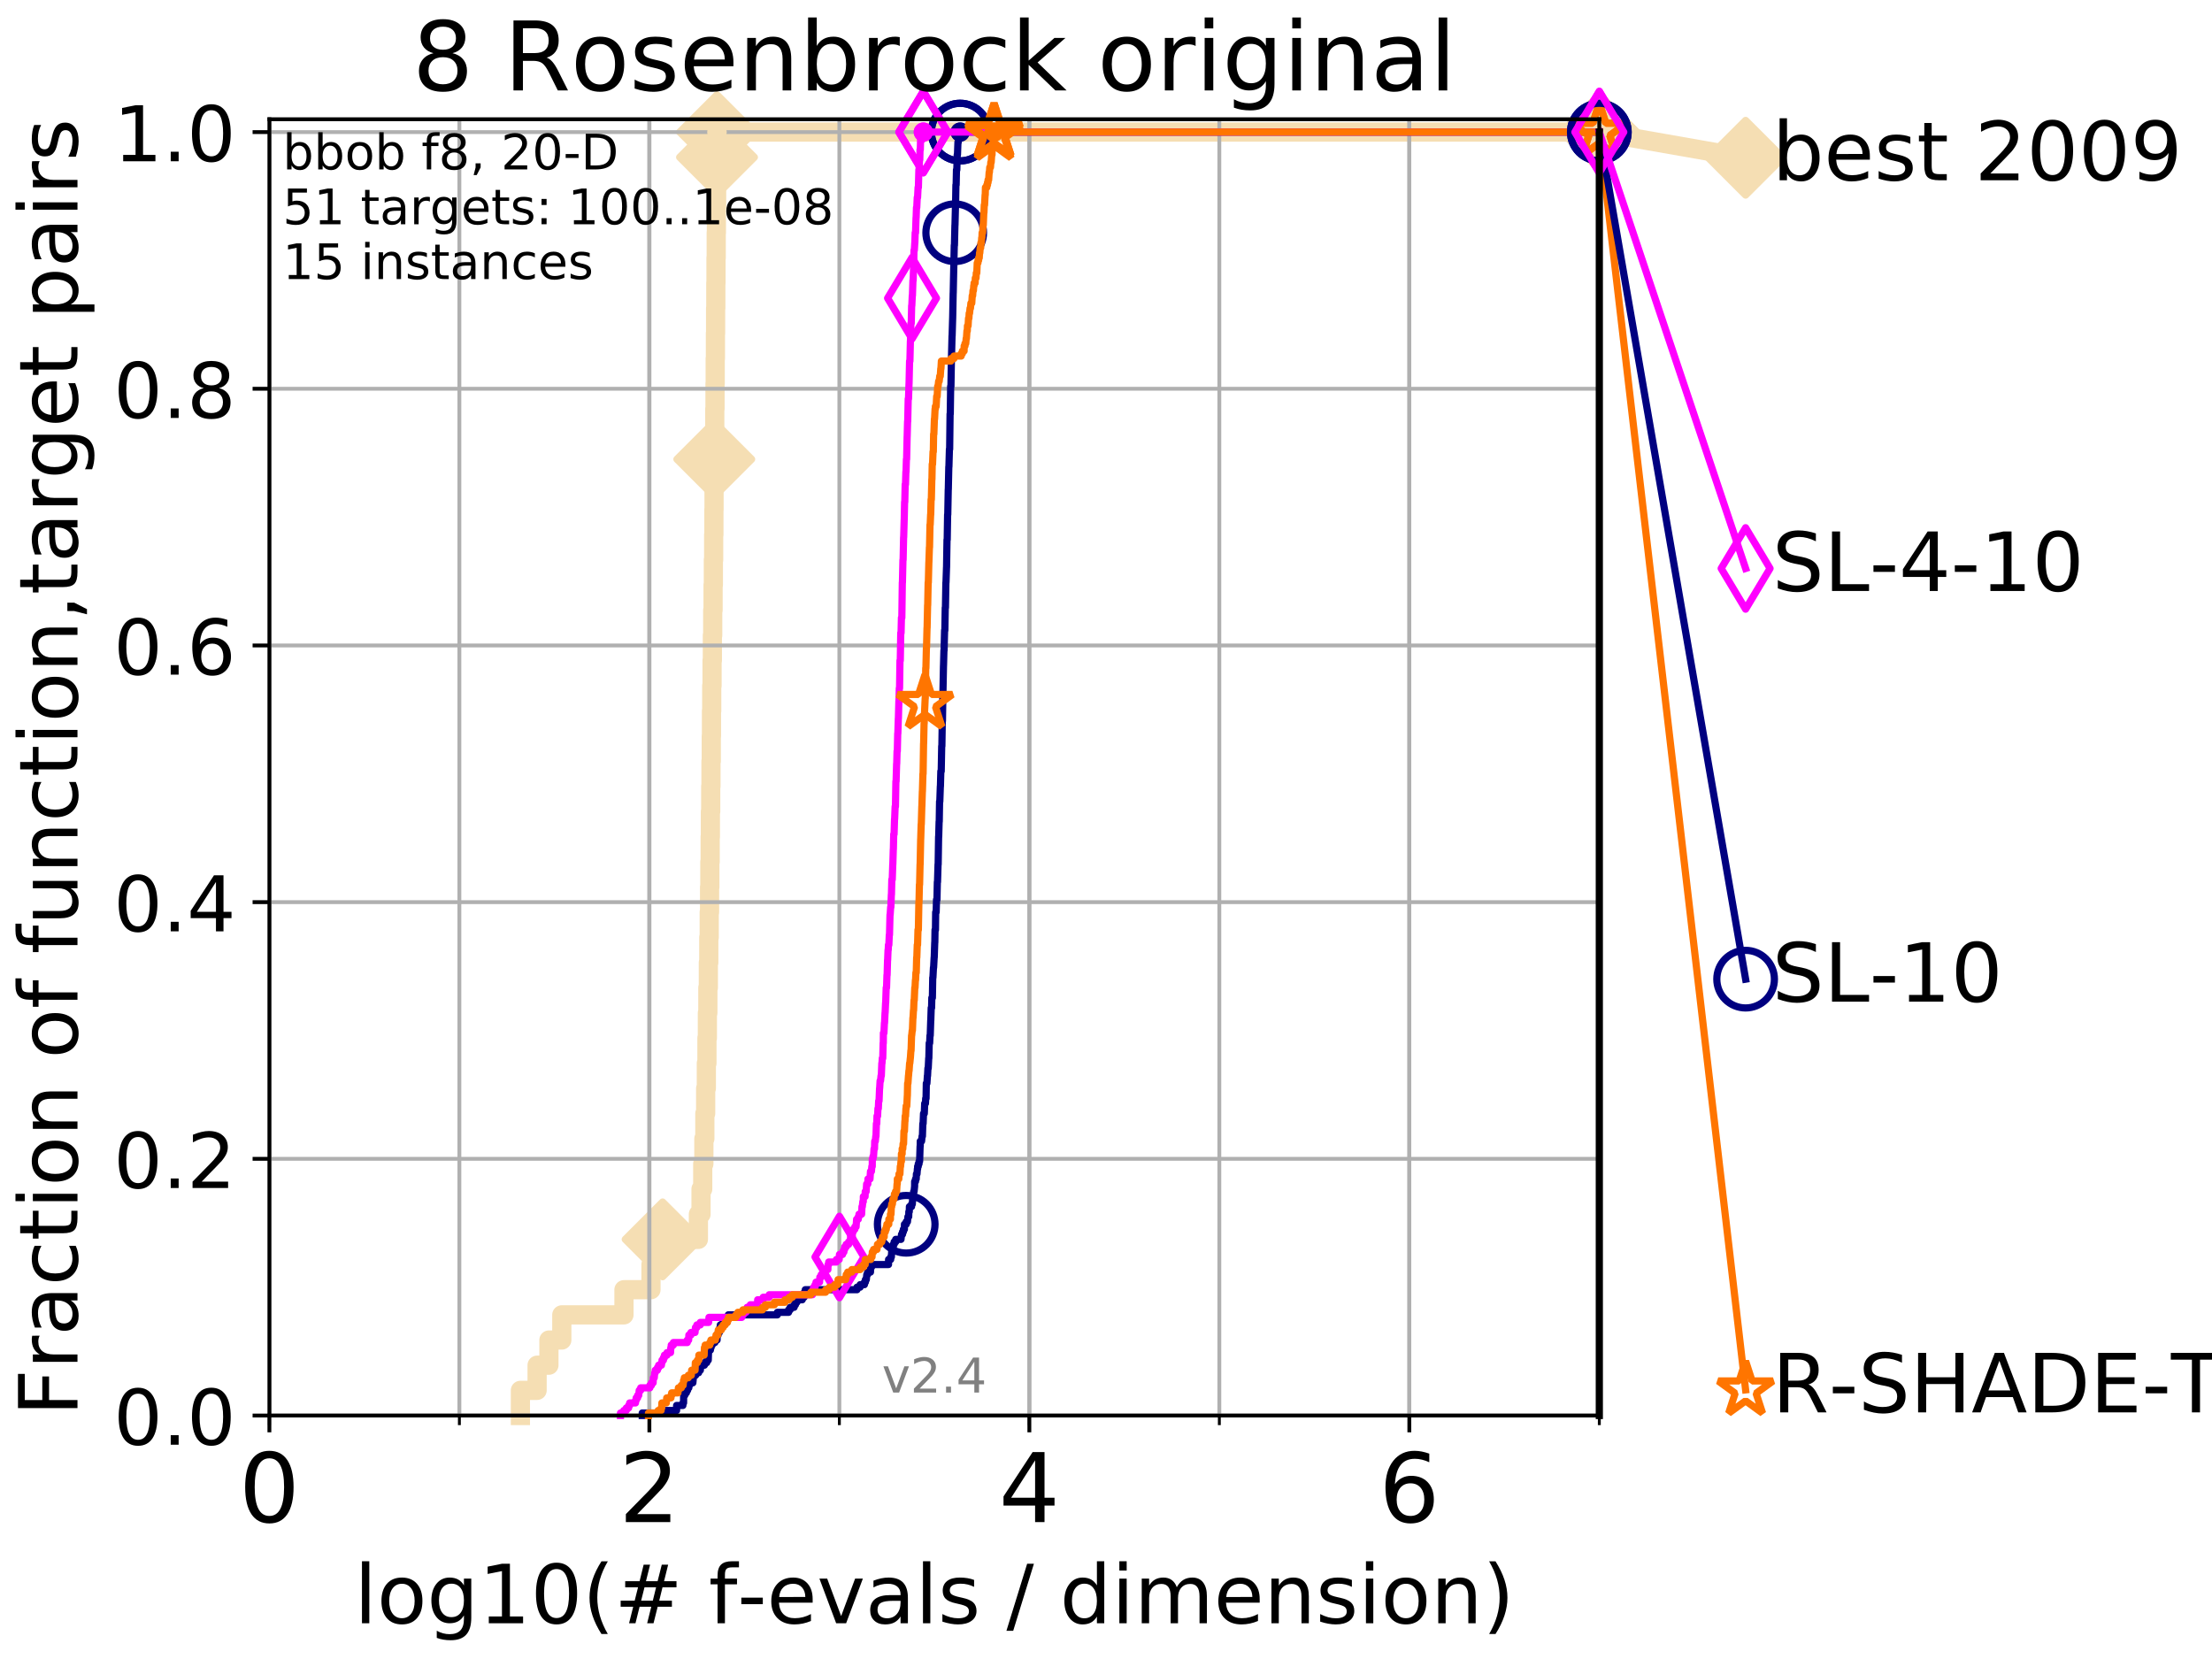 <?xml version="1.0" encoding="utf-8" standalone="no"?>
<!DOCTYPE svg PUBLIC "-//W3C//DTD SVG 1.1//EN"
  "http://www.w3.org/Graphics/SVG/1.1/DTD/svg11.dtd">
<!-- Created with matplotlib (http://matplotlib.org/) -->
<svg height="345.6pt" version="1.1" viewBox="0 0 460.8 345.6" width="460.8pt" xmlns="http://www.w3.org/2000/svg" xmlns:xlink="http://www.w3.org/1999/xlink">
 <defs>
  <style type="text/css">
*{stroke-linecap:butt;stroke-linejoin:round;}
  </style>
 </defs>
 <g id="figure_1">
  <g id="patch_1">
   <path d="M 0 345.6 
L 460.8 345.6 
L 460.8 0 
L 0 0 
z
" style="fill:#ffffff;"/>
  </g>
  <g id="axes_1">
   <g id="patch_2">
    <path d="M 56.12 294.88 
L 333.168 294.88 
L 333.168 24.84 
L 56.12 24.84 
z
" style="fill:#ffffff;"/>
   </g>
   <g id="line2d_1">
    <path d="M 108.41 294.88 
L 108.41 289.638 
L 111.889 289.638 
L 111.889 284.395 
L 114.351 284.395 
L 114.351 279.153 
L 117.034 279.153 
L 117.034 273.91 
L 129.984 273.91 
L 129.984 268.668 
L 135.609 268.668 
L 135.609 263.425 
L 138.034 263.425 
L 138.034 258.183 
L 145.489 258.183 
L 145.489 252.94 
L 146.036 252.94 
L 146.036 247.698 
L 146.39 247.698 
L 146.39 242.455 
L 146.627 242.455 
L 146.627 237.213 
L 146.83 237.213 
L 146.83 231.97 
L 147.001 231.97 
L 147.001 226.728 
L 147.143 226.728 
L 147.143 221.485 
L 147.268 221.485 
L 147.268 216.243 
L 147.362 216.243 
L 147.362 211 
L 147.459 211 
L 147.459 205.758 
L 147.561 205.758 
L 147.561 200.515 
L 147.653 200.515 
L 147.653 195.273 
L 147.741 195.273 
L 147.741 190.03 
L 147.815 190.03 
L 147.815 184.788 
L 147.873 184.788 
L 147.873 179.546 
L 147.939 179.546 
L 147.939 174.303 
L 147.988 174.303 
L 147.988 169.061 
L 148.054 169.061 
L 148.054 163.818 
L 148.107 163.818 
L 148.107 158.576 
L 148.172 158.576 
L 148.172 153.333 
L 148.213 153.333 
L 148.213 148.091 
L 148.265 148.091 
L 148.265 142.848 
L 148.334 142.848 
L 148.334 137.606 
L 148.398 137.606 
L 148.398 132.363 
L 148.47 132.363 
L 148.47 127.121 
L 148.545 127.121 
L 148.545 121.878 
L 148.605 121.878 
L 148.605 116.636 
L 148.668 116.636 
L 148.668 111.393 
L 148.715 111.393 
L 148.715 106.151 
L 148.747 106.151 
L 148.747 100.908 
L 148.794 100.908 
L 148.794 95.666 
L 148.852 95.666 
L 148.852 90.423 
L 148.899 90.423 
L 148.899 85.181 
L 148.95 85.181 
L 148.95 79.938 
L 148.988 79.938 
L 148.988 74.696 
L 149.035 74.696 
L 149.035 69.453 
L 149.073 69.453 
L 149.073 64.211 
L 149.116 64.211 
L 149.116 58.969 
L 149.154 58.969 
L 149.154 53.726 
L 149.2 53.726 
L 149.2 48.484 
L 149.238 48.484 
L 149.238 43.241 
L 149.284 43.241 
L 149.284 37.999 
L 149.33 37.999 
L 149.33 32.756 
L 149.367 32.756 
L 149.367 27.514 
L 333.168 27.514 
" style="fill:none;stroke:#f5deb3;stroke-linecap:square;stroke-width:4;"/>
   </g>
   <g id="line2d_2">
    <defs>
     <path d="M -0 7.778 
L 7.778 0 
L 0 -7.778 
L -7.778 -0 
z
" id="m13ffdc2943" style="stroke:#f5deb3;stroke-linejoin:miter;stroke-width:1.5;"/>
    </defs>
    <g>
     <use style="fill:#f5deb3;stroke:#f5deb3;stroke-linejoin:miter;stroke-width:1.5;" x="138.034" xlink:href="#m13ffdc2943" y="258.183"/>
     <use style="fill:#f5deb3;stroke:#f5deb3;stroke-linejoin:miter;stroke-width:1.5;" x="148.794" xlink:href="#m13ffdc2943" y="95.666"/>
     <use style="fill:#f5deb3;stroke:#f5deb3;stroke-linejoin:miter;stroke-width:1.5;" x="149.367" xlink:href="#m13ffdc2943" y="32.756"/>
     <use style="fill:#f5deb3;stroke:#f5deb3;stroke-linejoin:miter;stroke-width:1.5;" x="149.367" xlink:href="#m13ffdc2943" y="27.514"/>
     <use style="fill:#f5deb3;stroke:#f5deb3;stroke-linejoin:miter;stroke-width:1.5;" x="333.168" xlink:href="#m13ffdc2943" y="27.514"/>
    </g>
   </g>
   <g id="line2d_3">
    <path style="fill:none;stroke:#f5deb3;stroke-linecap:square;stroke-width:4;"/>
    <g/>
   </g>
   <g id="line2d_4">
    <path d="M 333.168 27.514 
L 363.643 32.861 
" style="fill:none;stroke:#f5deb3;stroke-linecap:square;stroke-width:4;"/>
    <g>
     <use style="fill:#f5deb3;stroke:#f5deb3;stroke-linejoin:miter;stroke-width:1.5;" x="333.168" xlink:href="#m13ffdc2943" y="27.514"/>
     <use style="fill:#f5deb3;stroke:#f5deb3;stroke-linejoin:miter;stroke-width:1.5;" x="363.643" xlink:href="#m13ffdc2943" y="32.861"/>
    </g>
   </g>
   <g id="matplotlib.axis_1">
    <g id="xtick_1">
     <g id="line2d_5">
      <path clip-path="url(#p2cf96c0a48)" d="M 56.12 294.88 
L 56.12 24.84 
" style="fill:none;stroke:#b0b0b0;stroke-linecap:square;stroke-width:0.8;"/>
     </g>
     <g id="line2d_6">
      <defs>
       <path d="M 0 0 
L 0 3.5 
" id="mceee6d1f2b" style="stroke:#000000;stroke-width:0.8;"/>
      </defs>
      <g>
       <use style="stroke:#000000;stroke-width:0.8;" x="56.12" xlink:href="#mceee6d1f2b" y="294.88"/>
      </g>
     </g>
     <g id="text_1">
      <!-- 0 -->
      <defs>
       <path d="M 31.781 66.406 
Q 24.172 66.406 20.328 58.906 
Q 16.5 51.422 16.5 36.375 
Q 16.5 21.391 20.328 13.891 
Q 24.172 6.391 31.781 6.391 
Q 39.453 6.391 43.281 13.891 
Q 47.125 21.391 47.125 36.375 
Q 47.125 51.422 43.281 58.906 
Q 39.453 66.406 31.781 66.406 
z
M 31.781 74.219 
Q 44.047 74.219 50.516 64.516 
Q 56.984 54.828 56.984 36.375 
Q 56.984 17.969 50.516 8.266 
Q 44.047 -1.422 31.781 -1.422 
Q 19.531 -1.422 13.062 8.266 
Q 6.594 17.969 6.594 36.375 
Q 6.594 54.828 13.062 64.516 
Q 19.531 74.219 31.781 74.219 
z
" id="DejaVuSans-30"/>
      </defs>
      <g transform="translate(49.758 317.077)scale(0.2 -0.2)">
       <use xlink:href="#DejaVuSans-30"/>
      </g>
     </g>
    </g>
    <g id="xtick_2">
     <g id="line2d_7">
      <path clip-path="url(#p2cf96c0a48)" d="M 135.277 294.88 
L 135.277 24.84 
" style="fill:none;stroke:#b0b0b0;stroke-linecap:square;stroke-width:0.8;"/>
     </g>
     <g id="line2d_8">
      <g>
       <use style="stroke:#000000;stroke-width:0.8;" x="135.277" xlink:href="#mceee6d1f2b" y="294.88"/>
      </g>
     </g>
     <g id="text_2">
      <!-- 2 -->
      <defs>
       <path d="M 19.188 8.297 
L 53.609 8.297 
L 53.609 0 
L 7.328 0 
L 7.328 8.297 
Q 12.938 14.109 22.625 23.891 
Q 32.328 33.688 34.812 36.531 
Q 39.547 41.844 41.422 45.531 
Q 43.312 49.219 43.312 52.781 
Q 43.312 58.594 39.234 62.25 
Q 35.156 65.922 28.609 65.922 
Q 23.969 65.922 18.812 64.312 
Q 13.672 62.703 7.812 59.422 
L 7.812 69.391 
Q 13.766 71.781 18.938 73 
Q 24.125 74.219 28.422 74.219 
Q 39.75 74.219 46.484 68.547 
Q 53.219 62.891 53.219 53.422 
Q 53.219 48.922 51.531 44.891 
Q 49.859 40.875 45.406 35.406 
Q 44.188 33.984 37.641 27.219 
Q 31.109 20.453 19.188 8.297 
z
" id="DejaVuSans-32"/>
      </defs>
      <g transform="translate(128.914 317.077)scale(0.2 -0.2)">
       <use xlink:href="#DejaVuSans-32"/>
      </g>
     </g>
    </g>
    <g id="xtick_3">
     <g id="line2d_9">
      <path clip-path="url(#p2cf96c0a48)" d="M 214.433 294.88 
L 214.433 24.84 
" style="fill:none;stroke:#b0b0b0;stroke-linecap:square;stroke-width:0.8;"/>
     </g>
     <g id="line2d_10">
      <g>
       <use style="stroke:#000000;stroke-width:0.8;" x="214.433" xlink:href="#mceee6d1f2b" y="294.88"/>
      </g>
     </g>
     <g id="text_3">
      <!-- 4 -->
      <defs>
       <path d="M 37.797 64.312 
L 12.891 25.391 
L 37.797 25.391 
z
M 35.203 72.906 
L 47.609 72.906 
L 47.609 25.391 
L 58.016 25.391 
L 58.016 17.188 
L 47.609 17.188 
L 47.609 0 
L 37.797 0 
L 37.797 17.188 
L 4.891 17.188 
L 4.891 26.703 
z
" id="DejaVuSans-34"/>
      </defs>
      <g transform="translate(208.071 317.077)scale(0.2 -0.2)">
       <use xlink:href="#DejaVuSans-34"/>
      </g>
     </g>
    </g>
    <g id="xtick_4">
     <g id="line2d_11">
      <path clip-path="url(#p2cf96c0a48)" d="M 293.59 294.88 
L 293.59 24.84 
" style="fill:none;stroke:#b0b0b0;stroke-linecap:square;stroke-width:0.8;"/>
     </g>
     <g id="line2d_12">
      <g>
       <use style="stroke:#000000;stroke-width:0.8;" x="293.59" xlink:href="#mceee6d1f2b" y="294.88"/>
      </g>
     </g>
     <g id="text_4">
      <!-- 6 -->
      <defs>
       <path d="M 33.016 40.375 
Q 26.375 40.375 22.484 35.828 
Q 18.609 31.297 18.609 23.391 
Q 18.609 15.531 22.484 10.953 
Q 26.375 6.391 33.016 6.391 
Q 39.656 6.391 43.531 10.953 
Q 47.406 15.531 47.406 23.391 
Q 47.406 31.297 43.531 35.828 
Q 39.656 40.375 33.016 40.375 
z
M 52.594 71.297 
L 52.594 62.312 
Q 48.875 64.062 45.094 64.984 
Q 41.312 65.922 37.594 65.922 
Q 27.828 65.922 22.672 59.328 
Q 17.531 52.734 16.797 39.406 
Q 19.672 43.656 24.016 45.922 
Q 28.375 48.188 33.594 48.188 
Q 44.578 48.188 50.953 41.516 
Q 57.328 34.859 57.328 23.391 
Q 57.328 12.156 50.688 5.359 
Q 44.047 -1.422 33.016 -1.422 
Q 20.359 -1.422 13.672 8.266 
Q 6.984 17.969 6.984 36.375 
Q 6.984 53.656 15.188 63.938 
Q 23.391 74.219 37.203 74.219 
Q 40.922 74.219 44.703 73.484 
Q 48.484 72.75 52.594 71.297 
z
" id="DejaVuSans-36"/>
      </defs>
      <g transform="translate(287.227 317.077)scale(0.2 -0.2)">
       <use xlink:href="#DejaVuSans-36"/>
      </g>
     </g>
    </g>
    <g id="xtick_5">
     <g id="line2d_13">
      <path clip-path="url(#p2cf96c0a48)" d="M 56.12 294.88 
L 56.12 24.84 
" style="fill:none;stroke:#b0b0b0;stroke-linecap:square;stroke-width:0.8;"/>
     </g>
     <g id="line2d_14">
      <defs>
       <path d="M 0 0 
L 0 2 
" id="m5a007f8ed6" style="stroke:#000000;stroke-width:0.6;"/>
      </defs>
      <g>
       <use style="stroke:#000000;stroke-width:0.6;" x="56.12" xlink:href="#m5a007f8ed6" y="294.88"/>
      </g>
     </g>
    </g>
    <g id="xtick_6">
     <g id="line2d_15">
      <path clip-path="url(#p2cf96c0a48)" d="M 95.698 294.88 
L 95.698 24.84 
" style="fill:none;stroke:#b0b0b0;stroke-linecap:square;stroke-width:0.8;"/>
     </g>
     <g id="line2d_16">
      <g>
       <use style="stroke:#000000;stroke-width:0.6;" x="95.698" xlink:href="#m5a007f8ed6" y="294.88"/>
      </g>
     </g>
    </g>
    <g id="xtick_7">
     <g id="line2d_17">
      <path clip-path="url(#p2cf96c0a48)" d="M 135.277 294.88 
L 135.277 24.84 
" style="fill:none;stroke:#b0b0b0;stroke-linecap:square;stroke-width:0.8;"/>
     </g>
     <g id="line2d_18">
      <g>
       <use style="stroke:#000000;stroke-width:0.6;" x="135.277" xlink:href="#m5a007f8ed6" y="294.88"/>
      </g>
     </g>
    </g>
    <g id="xtick_8">
     <g id="line2d_19">
      <path clip-path="url(#p2cf96c0a48)" d="M 174.855 294.88 
L 174.855 24.84 
" style="fill:none;stroke:#b0b0b0;stroke-linecap:square;stroke-width:0.8;"/>
     </g>
     <g id="line2d_20">
      <g>
       <use style="stroke:#000000;stroke-width:0.6;" x="174.855" xlink:href="#m5a007f8ed6" y="294.88"/>
      </g>
     </g>
    </g>
    <g id="xtick_9">
     <g id="line2d_21">
      <path clip-path="url(#p2cf96c0a48)" d="M 214.433 294.88 
L 214.433 24.84 
" style="fill:none;stroke:#b0b0b0;stroke-linecap:square;stroke-width:0.8;"/>
     </g>
     <g id="line2d_22">
      <g>
       <use style="stroke:#000000;stroke-width:0.6;" x="214.433" xlink:href="#m5a007f8ed6" y="294.88"/>
      </g>
     </g>
    </g>
    <g id="xtick_10">
     <g id="line2d_23">
      <path clip-path="url(#p2cf96c0a48)" d="M 254.011 294.88 
L 254.011 24.84 
" style="fill:none;stroke:#b0b0b0;stroke-linecap:square;stroke-width:0.8;"/>
     </g>
     <g id="line2d_24">
      <g>
       <use style="stroke:#000000;stroke-width:0.6;" x="254.011" xlink:href="#m5a007f8ed6" y="294.88"/>
      </g>
     </g>
    </g>
    <g id="xtick_11">
     <g id="line2d_25">
      <path clip-path="url(#p2cf96c0a48)" d="M 293.59 294.88 
L 293.59 24.84 
" style="fill:none;stroke:#b0b0b0;stroke-linecap:square;stroke-width:0.8;"/>
     </g>
     <g id="line2d_26">
      <g>
       <use style="stroke:#000000;stroke-width:0.6;" x="293.59" xlink:href="#m5a007f8ed6" y="294.88"/>
      </g>
     </g>
    </g>
    <g id="xtick_12">
     <g id="line2d_27">
      <path clip-path="url(#p2cf96c0a48)" d="M 333.168 294.88 
L 333.168 24.84 
" style="fill:none;stroke:#b0b0b0;stroke-linecap:square;stroke-width:0.8;"/>
     </g>
     <g id="line2d_28">
      <g>
       <use style="stroke:#000000;stroke-width:0.6;" x="333.168" xlink:href="#m5a007f8ed6" y="294.88"/>
      </g>
     </g>
    </g>
    <g id="text_5">
     <!-- log10(# f-evals / dimension) -->
     <defs>
      <path d="M 9.422 75.984 
L 18.406 75.984 
L 18.406 0 
L 9.422 0 
z
" id="DejaVuSans-6c"/>
      <path d="M 30.609 48.391 
Q 23.391 48.391 19.188 42.75 
Q 14.984 37.109 14.984 27.297 
Q 14.984 17.484 19.156 11.844 
Q 23.344 6.203 30.609 6.203 
Q 37.797 6.203 41.984 11.859 
Q 46.188 17.531 46.188 27.297 
Q 46.188 37.016 41.984 42.703 
Q 37.797 48.391 30.609 48.391 
z
M 30.609 56 
Q 42.328 56 49.016 48.375 
Q 55.719 40.766 55.719 27.297 
Q 55.719 13.875 49.016 6.219 
Q 42.328 -1.422 30.609 -1.422 
Q 18.844 -1.422 12.172 6.219 
Q 5.516 13.875 5.516 27.297 
Q 5.516 40.766 12.172 48.375 
Q 18.844 56 30.609 56 
z
" id="DejaVuSans-6f"/>
      <path d="M 45.406 27.984 
Q 45.406 37.75 41.375 43.109 
Q 37.359 48.484 30.078 48.484 
Q 22.859 48.484 18.828 43.109 
Q 14.797 37.75 14.797 27.984 
Q 14.797 18.266 18.828 12.891 
Q 22.859 7.516 30.078 7.516 
Q 37.359 7.516 41.375 12.891 
Q 45.406 18.266 45.406 27.984 
z
M 54.391 6.781 
Q 54.391 -7.172 48.188 -13.984 
Q 42 -20.797 29.203 -20.797 
Q 24.469 -20.797 20.266 -20.094 
Q 16.062 -19.391 12.109 -17.922 
L 12.109 -9.188 
Q 16.062 -11.328 19.922 -12.344 
Q 23.781 -13.375 27.781 -13.375 
Q 36.625 -13.375 41.016 -8.766 
Q 45.406 -4.156 45.406 5.172 
L 45.406 9.625 
Q 42.625 4.781 38.281 2.391 
Q 33.938 0 27.875 0 
Q 17.828 0 11.672 7.656 
Q 5.516 15.328 5.516 27.984 
Q 5.516 40.672 11.672 48.328 
Q 17.828 56 27.875 56 
Q 33.938 56 38.281 53.609 
Q 42.625 51.219 45.406 46.391 
L 45.406 54.688 
L 54.391 54.688 
z
" id="DejaVuSans-67"/>
      <path d="M 12.406 8.297 
L 28.516 8.297 
L 28.516 63.922 
L 10.984 60.406 
L 10.984 69.391 
L 28.422 72.906 
L 38.281 72.906 
L 38.281 8.297 
L 54.391 8.297 
L 54.391 0 
L 12.406 0 
z
" id="DejaVuSans-31"/>
      <path d="M 31 75.875 
Q 24.469 64.656 21.281 53.656 
Q 18.109 42.672 18.109 31.391 
Q 18.109 20.125 21.312 9.062 
Q 24.516 -2 31 -13.188 
L 23.188 -13.188 
Q 15.875 -1.703 12.234 9.375 
Q 8.594 20.453 8.594 31.391 
Q 8.594 42.281 12.203 53.312 
Q 15.828 64.359 23.188 75.875 
z
" id="DejaVuSans-28"/>
      <path d="M 51.125 44 
L 36.922 44 
L 32.812 27.688 
L 47.125 27.688 
z
M 43.797 71.781 
L 38.719 51.516 
L 52.984 51.516 
L 58.109 71.781 
L 65.922 71.781 
L 60.891 51.516 
L 76.125 51.516 
L 76.125 44 
L 58.984 44 
L 54.984 27.688 
L 70.516 27.688 
L 70.516 20.219 
L 53.078 20.219 
L 48 0 
L 40.188 0 
L 45.219 20.219 
L 30.906 20.219 
L 25.875 0 
L 18.016 0 
L 23.094 20.219 
L 7.719 20.219 
L 7.719 27.688 
L 24.906 27.688 
L 29 44 
L 13.281 44 
L 13.281 51.516 
L 30.906 51.516 
L 35.891 71.781 
z
" id="DejaVuSans-23"/>
      <path id="DejaVuSans-20"/>
      <path d="M 37.109 75.984 
L 37.109 68.5 
L 28.516 68.5 
Q 23.688 68.5 21.797 66.547 
Q 19.922 64.594 19.922 59.516 
L 19.922 54.688 
L 34.719 54.688 
L 34.719 47.703 
L 19.922 47.703 
L 19.922 0 
L 10.891 0 
L 10.891 47.703 
L 2.297 47.703 
L 2.297 54.688 
L 10.891 54.688 
L 10.891 58.5 
Q 10.891 67.625 15.141 71.797 
Q 19.391 75.984 28.609 75.984 
z
" id="DejaVuSans-66"/>
      <path d="M 4.891 31.391 
L 31.203 31.391 
L 31.203 23.391 
L 4.891 23.391 
z
" id="DejaVuSans-2d"/>
      <path d="M 56.203 29.594 
L 56.203 25.203 
L 14.891 25.203 
Q 15.484 15.922 20.484 11.062 
Q 25.484 6.203 34.422 6.203 
Q 39.594 6.203 44.453 7.469 
Q 49.312 8.734 54.109 11.281 
L 54.109 2.781 
Q 49.266 0.734 44.188 -0.344 
Q 39.109 -1.422 33.891 -1.422 
Q 20.797 -1.422 13.156 6.188 
Q 5.516 13.812 5.516 26.812 
Q 5.516 40.234 12.766 48.109 
Q 20.016 56 32.328 56 
Q 43.359 56 49.781 48.891 
Q 56.203 41.797 56.203 29.594 
z
M 47.219 32.234 
Q 47.125 39.594 43.094 43.984 
Q 39.062 48.391 32.422 48.391 
Q 24.906 48.391 20.391 44.141 
Q 15.875 39.891 15.188 32.172 
z
" id="DejaVuSans-65"/>
      <path d="M 2.984 54.688 
L 12.5 54.688 
L 29.594 8.797 
L 46.688 54.688 
L 56.203 54.688 
L 35.688 0 
L 23.484 0 
z
" id="DejaVuSans-76"/>
      <path d="M 34.281 27.484 
Q 23.391 27.484 19.188 25 
Q 14.984 22.516 14.984 16.5 
Q 14.984 11.719 18.141 8.906 
Q 21.297 6.109 26.703 6.109 
Q 34.188 6.109 38.703 11.406 
Q 43.219 16.703 43.219 25.484 
L 43.219 27.484 
z
M 52.203 31.203 
L 52.203 0 
L 43.219 0 
L 43.219 8.297 
Q 40.141 3.328 35.547 0.953 
Q 30.953 -1.422 24.312 -1.422 
Q 15.922 -1.422 10.953 3.297 
Q 6 8.016 6 15.922 
Q 6 25.141 12.172 29.828 
Q 18.359 34.516 30.609 34.516 
L 43.219 34.516 
L 43.219 35.406 
Q 43.219 41.609 39.141 45 
Q 35.062 48.391 27.688 48.391 
Q 23 48.391 18.547 47.266 
Q 14.109 46.141 10.016 43.891 
L 10.016 52.203 
Q 14.938 54.109 19.578 55.047 
Q 24.219 56 28.609 56 
Q 40.484 56 46.344 49.844 
Q 52.203 43.703 52.203 31.203 
z
" id="DejaVuSans-61"/>
      <path d="M 44.281 53.078 
L 44.281 44.578 
Q 40.484 46.531 36.375 47.5 
Q 32.281 48.484 27.875 48.484 
Q 21.188 48.484 17.844 46.438 
Q 14.5 44.391 14.5 40.281 
Q 14.5 37.156 16.891 35.375 
Q 19.281 33.594 26.516 31.984 
L 29.594 31.297 
Q 39.156 29.25 43.188 25.516 
Q 47.219 21.781 47.219 15.094 
Q 47.219 7.469 41.188 3.016 
Q 35.156 -1.422 24.609 -1.422 
Q 20.219 -1.422 15.453 -0.562 
Q 10.688 0.297 5.422 2 
L 5.422 11.281 
Q 10.406 8.688 15.234 7.391 
Q 20.062 6.109 24.812 6.109 
Q 31.156 6.109 34.562 8.281 
Q 37.984 10.453 37.984 14.406 
Q 37.984 18.062 35.516 20.016 
Q 33.062 21.969 24.703 23.781 
L 21.578 24.516 
Q 13.234 26.266 9.516 29.906 
Q 5.812 33.547 5.812 39.891 
Q 5.812 47.609 11.281 51.797 
Q 16.75 56 26.812 56 
Q 31.781 56 36.172 55.266 
Q 40.578 54.547 44.281 53.078 
z
" id="DejaVuSans-73"/>
      <path d="M 25.391 72.906 
L 33.688 72.906 
L 8.297 -9.281 
L 0 -9.281 
z
" id="DejaVuSans-2f"/>
      <path d="M 45.406 46.391 
L 45.406 75.984 
L 54.391 75.984 
L 54.391 0 
L 45.406 0 
L 45.406 8.203 
Q 42.578 3.328 38.25 0.953 
Q 33.938 -1.422 27.875 -1.422 
Q 17.969 -1.422 11.734 6.484 
Q 5.516 14.406 5.516 27.297 
Q 5.516 40.188 11.734 48.094 
Q 17.969 56 27.875 56 
Q 33.938 56 38.25 53.625 
Q 42.578 51.266 45.406 46.391 
z
M 14.797 27.297 
Q 14.797 17.391 18.875 11.75 
Q 22.953 6.109 30.078 6.109 
Q 37.203 6.109 41.297 11.75 
Q 45.406 17.391 45.406 27.297 
Q 45.406 37.203 41.297 42.844 
Q 37.203 48.484 30.078 48.484 
Q 22.953 48.484 18.875 42.844 
Q 14.797 37.203 14.797 27.297 
z
" id="DejaVuSans-64"/>
      <path d="M 9.422 54.688 
L 18.406 54.688 
L 18.406 0 
L 9.422 0 
z
M 9.422 75.984 
L 18.406 75.984 
L 18.406 64.594 
L 9.422 64.594 
z
" id="DejaVuSans-69"/>
      <path d="M 52 44.188 
Q 55.375 50.25 60.062 53.125 
Q 64.75 56 71.094 56 
Q 79.641 56 84.281 50.016 
Q 88.922 44.047 88.922 33.016 
L 88.922 0 
L 79.891 0 
L 79.891 32.719 
Q 79.891 40.578 77.094 44.375 
Q 74.312 48.188 68.609 48.188 
Q 61.625 48.188 57.562 43.547 
Q 53.516 38.922 53.516 30.906 
L 53.516 0 
L 44.484 0 
L 44.484 32.719 
Q 44.484 40.625 41.703 44.406 
Q 38.922 48.188 33.109 48.188 
Q 26.219 48.188 22.156 43.531 
Q 18.109 38.875 18.109 30.906 
L 18.109 0 
L 9.078 0 
L 9.078 54.688 
L 18.109 54.688 
L 18.109 46.188 
Q 21.188 51.219 25.484 53.609 
Q 29.781 56 35.688 56 
Q 41.656 56 45.828 52.969 
Q 50 49.953 52 44.188 
z
" id="DejaVuSans-6d"/>
      <path d="M 54.891 33.016 
L 54.891 0 
L 45.906 0 
L 45.906 32.719 
Q 45.906 40.484 42.875 44.328 
Q 39.844 48.188 33.797 48.188 
Q 26.516 48.188 22.312 43.547 
Q 18.109 38.922 18.109 30.906 
L 18.109 0 
L 9.078 0 
L 9.078 54.688 
L 18.109 54.688 
L 18.109 46.188 
Q 21.344 51.125 25.703 53.562 
Q 30.078 56 35.797 56 
Q 45.219 56 50.047 50.172 
Q 54.891 44.344 54.891 33.016 
z
" id="DejaVuSans-6e"/>
      <path d="M 8.016 75.875 
L 15.828 75.875 
Q 23.141 64.359 26.781 53.312 
Q 30.422 42.281 30.422 31.391 
Q 30.422 20.453 26.781 9.375 
Q 23.141 -1.703 15.828 -13.188 
L 8.016 -13.188 
Q 14.5 -2 17.703 9.062 
Q 20.906 20.125 20.906 31.391 
Q 20.906 42.672 17.703 53.656 
Q 14.5 64.656 8.016 75.875 
z
" id="DejaVuSans-29"/>
     </defs>
     <g transform="translate(73.803 338.154)scale(0.17 -0.17)">
      <use xlink:href="#DejaVuSans-6c"/>
      <use x="27.783" xlink:href="#DejaVuSans-6f"/>
      <use x="88.965" xlink:href="#DejaVuSans-67"/>
      <use x="152.441" xlink:href="#DejaVuSans-31"/>
      <use x="216.064" xlink:href="#DejaVuSans-30"/>
      <use x="279.688" xlink:href="#DejaVuSans-28"/>
      <use x="318.701" xlink:href="#DejaVuSans-23"/>
      <use x="402.49" xlink:href="#DejaVuSans-20"/>
      <use x="434.277" xlink:href="#DejaVuSans-66"/>
      <use x="469.404" xlink:href="#DejaVuSans-2d"/>
      <use x="505.488" xlink:href="#DejaVuSans-65"/>
      <use x="567.012" xlink:href="#DejaVuSans-76"/>
      <use x="626.191" xlink:href="#DejaVuSans-61"/>
      <use x="687.471" xlink:href="#DejaVuSans-6c"/>
      <use x="715.254" xlink:href="#DejaVuSans-73"/>
      <use x="767.354" xlink:href="#DejaVuSans-20"/>
      <use x="799.141" xlink:href="#DejaVuSans-2f"/>
      <use x="832.832" xlink:href="#DejaVuSans-20"/>
      <use x="864.619" xlink:href="#DejaVuSans-64"/>
      <use x="928.096" xlink:href="#DejaVuSans-69"/>
      <use x="955.879" xlink:href="#DejaVuSans-6d"/>
      <use x="1053.291" xlink:href="#DejaVuSans-65"/>
      <use x="1114.814" xlink:href="#DejaVuSans-6e"/>
      <use x="1178.193" xlink:href="#DejaVuSans-73"/>
      <use x="1230.293" xlink:href="#DejaVuSans-69"/>
      <use x="1258.076" xlink:href="#DejaVuSans-6f"/>
      <use x="1319.258" xlink:href="#DejaVuSans-6e"/>
      <use x="1382.637" xlink:href="#DejaVuSans-29"/>
     </g>
    </g>
   </g>
   <g id="matplotlib.axis_2">
    <g id="ytick_1">
     <g id="line2d_29">
      <path clip-path="url(#p2cf96c0a48)" d="M 56.12 294.88 
L 333.168 294.88 
" style="fill:none;stroke:#b0b0b0;stroke-linecap:square;stroke-width:0.8;"/>
     </g>
     <g id="line2d_30">
      <defs>
       <path d="M 0 0 
L -3.5 0 
" id="mce33e98060" style="stroke:#000000;stroke-width:0.8;"/>
      </defs>
      <g>
       <use style="stroke:#000000;stroke-width:0.8;" x="56.12" xlink:href="#mce33e98060" y="294.88"/>
      </g>
     </g>
     <g id="text_6">
      <!-- 0.0 -->
      <defs>
       <path d="M 10.688 12.406 
L 21 12.406 
L 21 0 
L 10.688 0 
z
" id="DejaVuSans-2e"/>
      </defs>
      <g transform="translate(23.675 300.959)scale(0.16 -0.16)">
       <use xlink:href="#DejaVuSans-30"/>
       <use x="63.623" xlink:href="#DejaVuSans-2e"/>
       <use x="95.41" xlink:href="#DejaVuSans-30"/>
      </g>
     </g>
    </g>
    <g id="ytick_2">
     <g id="line2d_31">
      <path clip-path="url(#p2cf96c0a48)" d="M 56.12 241.407 
L 333.168 241.407 
" style="fill:none;stroke:#b0b0b0;stroke-linecap:square;stroke-width:0.8;"/>
     </g>
     <g id="line2d_32">
      <g>
       <use style="stroke:#000000;stroke-width:0.8;" x="56.12" xlink:href="#mce33e98060" y="241.407"/>
      </g>
     </g>
     <g id="text_7">
      <!-- 0.2 -->
      <g transform="translate(23.675 247.485)scale(0.16 -0.16)">
       <use xlink:href="#DejaVuSans-30"/>
       <use x="63.623" xlink:href="#DejaVuSans-2e"/>
       <use x="95.41" xlink:href="#DejaVuSans-32"/>
      </g>
     </g>
    </g>
    <g id="ytick_3">
     <g id="line2d_33">
      <path clip-path="url(#p2cf96c0a48)" d="M 56.12 187.933 
L 333.168 187.933 
" style="fill:none;stroke:#b0b0b0;stroke-linecap:square;stroke-width:0.8;"/>
     </g>
     <g id="line2d_34">
      <g>
       <use style="stroke:#000000;stroke-width:0.8;" x="56.12" xlink:href="#mce33e98060" y="187.933"/>
      </g>
     </g>
     <g id="text_8">
      <!-- 0.4 -->
      <g transform="translate(23.675 194.012)scale(0.16 -0.16)">
       <use xlink:href="#DejaVuSans-30"/>
       <use x="63.623" xlink:href="#DejaVuSans-2e"/>
       <use x="95.41" xlink:href="#DejaVuSans-34"/>
      </g>
     </g>
    </g>
    <g id="ytick_4">
     <g id="line2d_35">
      <path clip-path="url(#p2cf96c0a48)" d="M 56.12 134.46 
L 333.168 134.46 
" style="fill:none;stroke:#b0b0b0;stroke-linecap:square;stroke-width:0.8;"/>
     </g>
     <g id="line2d_36">
      <g>
       <use style="stroke:#000000;stroke-width:0.8;" x="56.12" xlink:href="#mce33e98060" y="134.46"/>
      </g>
     </g>
     <g id="text_9">
      <!-- 0.6 -->
      <g transform="translate(23.675 140.539)scale(0.16 -0.16)">
       <use xlink:href="#DejaVuSans-30"/>
       <use x="63.623" xlink:href="#DejaVuSans-2e"/>
       <use x="95.41" xlink:href="#DejaVuSans-36"/>
      </g>
     </g>
    </g>
    <g id="ytick_5">
     <g id="line2d_37">
      <path clip-path="url(#p2cf96c0a48)" d="M 56.12 80.987 
L 333.168 80.987 
" style="fill:none;stroke:#b0b0b0;stroke-linecap:square;stroke-width:0.8;"/>
     </g>
     <g id="line2d_38">
      <g>
       <use style="stroke:#000000;stroke-width:0.8;" x="56.12" xlink:href="#mce33e98060" y="80.987"/>
      </g>
     </g>
     <g id="text_10">
      <!-- 0.8 -->
      <defs>
       <path d="M 31.781 34.625 
Q 24.75 34.625 20.719 30.859 
Q 16.703 27.094 16.703 20.516 
Q 16.703 13.922 20.719 10.156 
Q 24.75 6.391 31.781 6.391 
Q 38.812 6.391 42.859 10.172 
Q 46.922 13.969 46.922 20.516 
Q 46.922 27.094 42.891 30.859 
Q 38.875 34.625 31.781 34.625 
z
M 21.922 38.812 
Q 15.578 40.375 12.031 44.719 
Q 8.5 49.078 8.5 55.328 
Q 8.5 64.062 14.719 69.141 
Q 20.953 74.219 31.781 74.219 
Q 42.672 74.219 48.875 69.141 
Q 55.078 64.062 55.078 55.328 
Q 55.078 49.078 51.531 44.719 
Q 48 40.375 41.703 38.812 
Q 48.828 37.156 52.797 32.312 
Q 56.781 27.484 56.781 20.516 
Q 56.781 9.906 50.312 4.234 
Q 43.844 -1.422 31.781 -1.422 
Q 19.734 -1.422 13.25 4.234 
Q 6.781 9.906 6.781 20.516 
Q 6.781 27.484 10.781 32.312 
Q 14.797 37.156 21.922 38.812 
z
M 18.312 54.391 
Q 18.312 48.734 21.844 45.562 
Q 25.391 42.391 31.781 42.391 
Q 38.141 42.391 41.719 45.562 
Q 45.312 48.734 45.312 54.391 
Q 45.312 60.062 41.719 63.234 
Q 38.141 66.406 31.781 66.406 
Q 25.391 66.406 21.844 63.234 
Q 18.312 60.062 18.312 54.391 
z
" id="DejaVuSans-38"/>
      </defs>
      <g transform="translate(23.675 87.066)scale(0.16 -0.16)">
       <use xlink:href="#DejaVuSans-30"/>
       <use x="63.623" xlink:href="#DejaVuSans-2e"/>
       <use x="95.41" xlink:href="#DejaVuSans-38"/>
      </g>
     </g>
    </g>
    <g id="ytick_6">
     <g id="line2d_39">
      <path clip-path="url(#p2cf96c0a48)" d="M 56.12 27.514 
L 333.168 27.514 
" style="fill:none;stroke:#b0b0b0;stroke-linecap:square;stroke-width:0.8;"/>
     </g>
     <g id="line2d_40">
      <g>
       <use style="stroke:#000000;stroke-width:0.8;" x="56.12" xlink:href="#mce33e98060" y="27.514"/>
      </g>
     </g>
     <g id="text_11">
      <!-- 1.0 -->
      <g transform="translate(23.675 33.592)scale(0.16 -0.16)">
       <use xlink:href="#DejaVuSans-31"/>
       <use x="63.623" xlink:href="#DejaVuSans-2e"/>
       <use x="95.41" xlink:href="#DejaVuSans-30"/>
      </g>
     </g>
    </g>
    <g id="text_12">
     <!-- Fraction of function,target pairs -->
     <defs>
      <path d="M 9.812 72.906 
L 51.703 72.906 
L 51.703 64.594 
L 19.672 64.594 
L 19.672 43.109 
L 48.578 43.109 
L 48.578 34.812 
L 19.672 34.812 
L 19.672 0 
L 9.812 0 
z
" id="DejaVuSans-46"/>
      <path d="M 41.109 46.297 
Q 39.594 47.172 37.812 47.578 
Q 36.031 48 33.891 48 
Q 26.266 48 22.188 43.047 
Q 18.109 38.094 18.109 28.812 
L 18.109 0 
L 9.078 0 
L 9.078 54.688 
L 18.109 54.688 
L 18.109 46.188 
Q 20.953 51.172 25.484 53.578 
Q 30.031 56 36.531 56 
Q 37.453 56 38.578 55.875 
Q 39.703 55.766 41.062 55.516 
z
" id="DejaVuSans-72"/>
      <path d="M 48.781 52.594 
L 48.781 44.188 
Q 44.969 46.297 41.141 47.344 
Q 37.312 48.391 33.406 48.391 
Q 24.656 48.391 19.812 42.844 
Q 14.984 37.312 14.984 27.297 
Q 14.984 17.281 19.812 11.734 
Q 24.656 6.203 33.406 6.203 
Q 37.312 6.203 41.141 7.25 
Q 44.969 8.297 48.781 10.406 
L 48.781 2.094 
Q 45.016 0.344 40.984 -0.531 
Q 36.969 -1.422 32.422 -1.422 
Q 20.062 -1.422 12.781 6.344 
Q 5.516 14.109 5.516 27.297 
Q 5.516 40.672 12.859 48.328 
Q 20.219 56 33.016 56 
Q 37.156 56 41.109 55.141 
Q 45.062 54.297 48.781 52.594 
z
" id="DejaVuSans-63"/>
      <path d="M 18.312 70.219 
L 18.312 54.688 
L 36.812 54.688 
L 36.812 47.703 
L 18.312 47.703 
L 18.312 18.016 
Q 18.312 11.328 20.141 9.422 
Q 21.969 7.516 27.594 7.516 
L 36.812 7.516 
L 36.812 0 
L 27.594 0 
Q 17.188 0 13.234 3.875 
Q 9.281 7.766 9.281 18.016 
L 9.281 47.703 
L 2.688 47.703 
L 2.688 54.688 
L 9.281 54.688 
L 9.281 70.219 
z
" id="DejaVuSans-74"/>
      <path d="M 8.5 21.578 
L 8.5 54.688 
L 17.484 54.688 
L 17.484 21.922 
Q 17.484 14.156 20.5 10.266 
Q 23.531 6.391 29.594 6.391 
Q 36.859 6.391 41.078 11.031 
Q 45.312 15.672 45.312 23.688 
L 45.312 54.688 
L 54.297 54.688 
L 54.297 0 
L 45.312 0 
L 45.312 8.406 
Q 42.047 3.422 37.719 1 
Q 33.406 -1.422 27.688 -1.422 
Q 18.266 -1.422 13.375 4.438 
Q 8.5 10.297 8.5 21.578 
z
M 31.109 56 
z
" id="DejaVuSans-75"/>
      <path d="M 11.719 12.406 
L 22.016 12.406 
L 22.016 4 
L 14.016 -11.625 
L 7.719 -11.625 
L 11.719 4 
z
" id="DejaVuSans-2c"/>
      <path d="M 18.109 8.203 
L 18.109 -20.797 
L 9.078 -20.797 
L 9.078 54.688 
L 18.109 54.688 
L 18.109 46.391 
Q 20.953 51.266 25.266 53.625 
Q 29.594 56 35.594 56 
Q 45.562 56 51.781 48.094 
Q 58.016 40.188 58.016 27.297 
Q 58.016 14.406 51.781 6.484 
Q 45.562 -1.422 35.594 -1.422 
Q 29.594 -1.422 25.266 0.953 
Q 20.953 3.328 18.109 8.203 
z
M 48.688 27.297 
Q 48.688 37.203 44.609 42.844 
Q 40.531 48.484 33.406 48.484 
Q 26.266 48.484 22.188 42.844 
Q 18.109 37.203 18.109 27.297 
Q 18.109 17.391 22.188 11.75 
Q 26.266 6.109 33.406 6.109 
Q 40.531 6.109 44.609 11.75 
Q 48.688 17.391 48.688 27.297 
z
" id="DejaVuSans-70"/>
     </defs>
     <g transform="translate(16.14 294.999)rotate(-90)scale(0.17 -0.17)">
      <use xlink:href="#DejaVuSans-46"/>
      <use x="57.41" xlink:href="#DejaVuSans-72"/>
      <use x="98.523" xlink:href="#DejaVuSans-61"/>
      <use x="159.803" xlink:href="#DejaVuSans-63"/>
      <use x="214.783" xlink:href="#DejaVuSans-74"/>
      <use x="253.992" xlink:href="#DejaVuSans-69"/>
      <use x="281.775" xlink:href="#DejaVuSans-6f"/>
      <use x="342.957" xlink:href="#DejaVuSans-6e"/>
      <use x="406.336" xlink:href="#DejaVuSans-20"/>
      <use x="438.123" xlink:href="#DejaVuSans-6f"/>
      <use x="499.305" xlink:href="#DejaVuSans-66"/>
      <use x="534.51" xlink:href="#DejaVuSans-20"/>
      <use x="566.297" xlink:href="#DejaVuSans-66"/>
      <use x="601.502" xlink:href="#DejaVuSans-75"/>
      <use x="664.881" xlink:href="#DejaVuSans-6e"/>
      <use x="728.26" xlink:href="#DejaVuSans-63"/>
      <use x="783.24" xlink:href="#DejaVuSans-74"/>
      <use x="822.449" xlink:href="#DejaVuSans-69"/>
      <use x="850.232" xlink:href="#DejaVuSans-6f"/>
      <use x="911.414" xlink:href="#DejaVuSans-6e"/>
      <use x="974.793" xlink:href="#DejaVuSans-2c"/>
      <use x="1006.58" xlink:href="#DejaVuSans-74"/>
      <use x="1045.789" xlink:href="#DejaVuSans-61"/>
      <use x="1107.068" xlink:href="#DejaVuSans-72"/>
      <use x="1148.166" xlink:href="#DejaVuSans-67"/>
      <use x="1211.643" xlink:href="#DejaVuSans-65"/>
      <use x="1273.166" xlink:href="#DejaVuSans-74"/>
      <use x="1312.375" xlink:href="#DejaVuSans-20"/>
      <use x="1344.162" xlink:href="#DejaVuSans-70"/>
      <use x="1407.639" xlink:href="#DejaVuSans-61"/>
      <use x="1468.918" xlink:href="#DejaVuSans-69"/>
      <use x="1496.701" xlink:href="#DejaVuSans-72"/>
      <use x="1537.814" xlink:href="#DejaVuSans-73"/>
     </g>
    </g>
   </g>
   <g id="line2d_41">
    <defs>
     <path d="M 0 1.5 
C 0.398 1.5 0.779 1.342 1.061 1.061 
C 1.342 0.779 1.5 0.398 1.5 0 
C 1.5 -0.398 1.342 -0.779 1.061 -1.061 
C 0.779 -1.342 0.398 -1.5 0 -1.5 
C -0.398 -1.5 -0.779 -1.342 -1.061 -1.061 
C -1.342 -0.779 -1.5 -0.398 -1.5 0 
C -1.5 0.398 -1.342 0.779 -1.061 1.061 
C -0.779 1.342 -0.398 1.5 0 1.5 
z
" id="m88865b12db" style="stroke:#f5deb3;"/>
    </defs>
    <g>
     <use style="fill:#f5deb3;stroke:#f5deb3;" x="149.367" xlink:href="#m88865b12db" y="27.514"/>
     <use style="fill:#f5deb3;stroke:#f5deb3;" x="149.367" xlink:href="#m88865b12db" y="27.514"/>
    </g>
   </g>
   <g id="line2d_42">
    <defs>
     <path d="M 0 1.5 
C 0.398 1.5 0.779 1.342 1.061 1.061 
C 1.342 0.779 1.5 0.398 1.5 0 
C 1.5 -0.398 1.342 -0.779 1.061 -1.061 
C 0.779 -1.342 0.398 -1.5 0 -1.5 
C -0.398 -1.5 -0.779 -1.342 -1.061 -1.061 
C -1.342 -0.779 -1.5 -0.398 -1.5 0 
C -1.5 0.398 -1.342 0.779 -1.061 1.061 
C -0.779 1.342 -0.398 1.5 0 1.5 
z
" id="m119d2f684f" style="stroke:#000080;"/>
    </defs>
    <g>
     <use style="fill:#000080;stroke:#000080;" x="200.016" xlink:href="#m119d2f684f" y="27.514"/>
     <use style="fill:#000080;stroke:#000080;" x="200.016" xlink:href="#m119d2f684f" y="27.514"/>
    </g>
   </g>
   <g id="line2d_43">
    <path d="M 133.787 294.88 
L 133.787 294.356 
L 138.581 294.356 
L 138.581 293.832 
L 140.943 293.832 
L 140.949 292.783 
L 142.257 292.783 
L 142.257 292.259 
L 142.4 292.259 
L 142.417 290.686 
L 142.648 290.686 
L 142.648 290.162 
L 142.981 290.162 
L 142.981 289.638 
L 143.237 289.638 
L 143.237 289.113 
L 143.494 289.113 
L 143.494 288.589 
L 143.648 288.589 
L 143.648 288.065 
L 144.337 288.065 
L 144.438 287.016 
L 144.463 287.016 
L 144.463 286.492 
L 144.915 286.492 
L 144.915 285.968 
L 145.541 285.968 
L 145.541 285.444 
L 145.897 285.444 
L 145.994 284.395 
L 146.742 284.395 
L 146.742 283.871 
L 147.221 283.871 
L 147.221 283.347 
L 147.54 283.347 
L 147.615 281.25 
L 147.988 281.25 
L 147.988 280.725 
L 148.131 280.725 
L 148.131 280.201 
L 148.366 280.201 
L 148.366 279.677 
L 148.919 279.677 
L 148.919 279.153 
L 149.379 279.153 
L 149.405 278.104 
L 149.604 278.104 
L 149.604 277.58 
L 149.86 277.58 
L 149.959 276.531 
L 150.05 276.531 
L 150.05 276.007 
L 150.616 276.007 
L 150.616 275.483 
L 151.437 275.483 
L 151.541 274.434 
L 151.72 274.434 
L 151.72 273.91 
L 161.934 273.91 
L 161.934 273.386 
L 164.27 273.386 
L 164.27 272.862 
L 164.605 272.862 
L 164.605 272.337 
L 165.429 272.337 
L 165.429 271.813 
L 165.704 271.813 
L 165.704 271.289 
L 166.021 271.289 
L 166.021 270.765 
L 167.122 270.765 
L 167.122 270.24 
L 167.51 270.24 
L 167.569 269.192 
L 167.753 269.192 
L 167.753 268.668 
L 178.531 268.668 
L 178.531 268.143 
L 179.18 268.143 
L 179.18 267.619 
L 180.069 267.619 
L 180.069 267.095 
L 180.278 267.095 
L 180.278 266.571 
L 180.469 266.571 
L 180.568 265.522 
L 180.734 265.522 
L 180.734 264.998 
L 181.338 264.998 
L 181.361 263.949 
L 181.572 263.949 
L 181.572 263.425 
L 185.097 263.425 
L 185.106 262.377 
L 185.543 262.377 
L 185.543 261.852 
L 185.689 261.852 
L 185.749 260.804 
L 185.914 260.804 
L 185.914 260.28 
L 186.079 260.28 
L 186.082 259.231 
L 186.267 259.231 
L 186.267 258.707 
L 186.591 258.707 
L 186.591 258.183 
L 187.695 258.183 
L 187.804 257.134 
L 188.013 257.134 
L 188.013 256.61 
L 188.192 256.61 
L 188.192 256.086 
L 188.405 256.086 
L 188.412 255.037 
L 188.78 255.037 
L 188.78 254.513 
L 189.038 254.513 
L 189.137 253.464 
L 189.299 253.464 
L 189.327 252.416 
L 189.419 252.416 
L 189.446 251.367 
L 189.89 251.367 
L 189.89 250.843 
L 190.052 250.843 
L 190.117 249.795 
L 190.23 249.795 
L 190.333 248.222 
L 190.417 248.222 
L 190.524 247.173 
L 190.53 247.173 
L 190.537 246.125 
L 190.716 246.125 
L 190.716 245.601 
L 190.864 245.601 
L 190.907 244.552 
L 191.03 244.552 
L 191.109 243.504 
L 191.157 243.504 
L 191.157 242.979 
L 191.292 242.979 
L 191.292 242.455 
L 191.453 242.455 
L 191.453 241.931 
L 191.572 241.931 
L 191.672 238.785 
L 191.699 238.785 
L 191.707 237.737 
L 191.98 237.737 
L 192.085 236.689 
L 192.156 236.689 
L 192.241 234.067 
L 192.301 234.067 
L 192.386 231.97 
L 192.546 231.97 
L 192.63 229.873 
L 192.789 229.873 
L 192.837 228.825 
L 192.915 228.825 
L 192.97 225.679 
L 193.092 225.679 
L 193.195 224.107 
L 193.223 224.107 
L 193.303 222.534 
L 193.366 222.534 
L 193.468 220.437 
L 193.494 220.437 
L 193.573 217.291 
L 193.662 217.291 
L 193.734 215.719 
L 193.784 215.719 
L 193.889 212.573 
L 193.901 212.573 
L 193.988 209.952 
L 194.066 209.952 
L 194.115 207.855 
L 194.232 207.855 
L 194.308 203.661 
L 194.345 203.661 
L 194.455 201.564 
L 194.488 201.564 
L 194.599 199.467 
L 194.616 199.467 
L 194.725 196.321 
L 194.741 196.321 
L 194.784 193.7 
L 194.874 193.7 
L 194.917 190.03 
L 195.018 190.03 
L 195.094 187.409 
L 195.186 187.409 
L 195.265 183.739 
L 195.301 183.739 
L 195.411 180.07 
L 195.436 180.07 
L 195.527 174.303 
L 195.548 174.303 
L 195.635 171.158 
L 195.661 171.158 
L 195.73 166.964 
L 195.779 166.964 
L 195.889 163.818 
L 195.907 163.818 
L 195.992 160.673 
L 196.073 160.673 
L 196.174 155.43 
L 196.21 155.43 
L 196.295 150.188 
L 196.328 150.188 
L 196.429 143.897 
L 196.44 143.897 
L 196.546 138.654 
L 196.553 138.654 
L 196.636 135.509 
L 196.669 135.509 
L 196.775 131.315 
L 196.831 131.315 
L 196.913 126.596 
L 196.953 126.596 
L 197.046 121.354 
L 197.068 121.354 
L 197.176 118.209 
L 197.185 118.209 
L 197.28 112.442 
L 197.32 112.442 
L 197.406 107.199 
L 197.437 107.199 
L 197.537 101.957 
L 197.55 101.957 
L 197.654 97.239 
L 197.676 97.239 
L 197.781 93.569 
L 197.83 93.569 
L 197.918 86.229 
L 197.957 86.229 
L 198.04 80.463 
L 198.097 80.463 
L 198.207 74.172 
L 198.219 74.172 
L 198.327 69.978 
L 198.344 69.978 
L 198.454 66.308 
L 198.457 66.308 
L 198.564 61.066 
L 198.573 61.066 
L 198.684 55.823 
L 198.69 55.823 
L 198.791 51.105 
L 198.827 51.105 
L 198.928 46.911 
L 198.94 46.911 
L 199.035 43.241 
L 199.055 43.241 
L 199.135 38.523 
L 199.184 38.523 
L 199.25 35.377 
L 199.323 35.377 
L 199.408 32.232 
L 199.459 32.232 
L 199.557 29.611 
L 199.635 29.611 
L 199.635 29.086 
L 199.763 29.086 
L 199.84 28.038 
L 200.016 28.038 
L 200.016 27.514 
L 333.168 27.514 
L 333.168 27.514 
" style="fill:none;stroke:#000080;stroke-linecap:square;stroke-width:1.5;"/>
   </g>
   <g id="line2d_44">
    <defs>
     <path d="M 0 6 
C 1.591 6 3.117 5.368 4.243 4.243 
C 5.368 3.117 6 1.591 6 0 
C 6 -1.591 5.368 -3.117 4.243 -4.243 
C 3.117 -5.368 1.591 -6 0 -6 
C -1.591 -6 -3.117 -5.368 -4.243 -4.243 
C -5.368 -3.117 -6 -1.591 -6 0 
C -6 1.591 -5.368 3.117 -4.243 4.243 
C -3.117 5.368 -1.591 6 0 6 
z
" id="m009f896c5c" style="stroke:#000080;stroke-width:1.5;"/>
    </defs>
    <g>
     <use style="fill-opacity:0;stroke:#000080;stroke-width:1.5;" x="188.78" xlink:href="#m009f896c5c" y="255.037"/>
     <use style="fill-opacity:0;stroke:#000080;stroke-width:1.5;" x="198.884" xlink:href="#m009f896c5c" y="48.484"/>
     <use style="fill-opacity:0;stroke:#000080;stroke-width:1.5;" x="200.016" xlink:href="#m009f896c5c" y="27.514"/>
     <use style="fill-opacity:0;stroke:#000080;stroke-width:1.5;" x="200.016" xlink:href="#m009f896c5c" y="27.514"/>
     <use style="fill-opacity:0;stroke:#000080;stroke-width:1.5;" x="333.168" xlink:href="#m009f896c5c" y="27.514"/>
    </g>
   </g>
   <g id="line2d_45">
    <path style="fill:none;stroke:#000080;stroke-linecap:square;stroke-width:1.5;"/>
    <g/>
   </g>
   <g id="line2d_46">
    <defs>
     <path d="M 0 1.5 
C 0.398 1.5 0.779 1.342 1.061 1.061 
C 1.342 0.779 1.5 0.398 1.5 0 
C 1.5 -0.398 1.342 -0.779 1.061 -1.061 
C 0.779 -1.342 0.398 -1.5 0 -1.5 
C -0.398 -1.5 -0.779 -1.342 -1.061 -1.061 
C -1.342 -0.779 -1.5 -0.398 -1.5 0 
C -1.5 0.398 -1.342 0.779 -1.061 1.061 
C -0.779 1.342 -0.398 1.5 0 1.5 
z
" id="m1a4ef4a1df" style="stroke:#ff00ff;"/>
    </defs>
    <g>
     <use style="fill:#ff00ff;stroke:#ff00ff;" x="192.342" xlink:href="#m1a4ef4a1df" y="27.514"/>
     <use style="fill:#ff00ff;stroke:#ff00ff;" x="192.342" xlink:href="#m1a4ef4a1df" y="27.514"/>
    </g>
   </g>
   <g id="line2d_47">
    <path d="M 129.256 294.88 
L 129.256 294.356 
L 129.949 294.356 
L 129.949 293.832 
L 130.469 293.832 
L 130.469 293.307 
L 130.951 293.307 
L 130.951 292.783 
L 131.17 292.783 
L 131.17 292.259 
L 132.382 292.259 
L 132.382 291.735 
L 132.523 291.735 
L 132.523 291.21 
L 132.823 291.21 
L 132.823 290.686 
L 133.06 290.686 
L 133.157 289.638 
L 133.466 289.638 
L 133.466 289.113 
L 135.379 289.113 
L 135.379 288.589 
L 135.709 288.589 
L 135.709 288.065 
L 136.058 288.065 
L 136.099 287.016 
L 136.294 287.016 
L 136.383 285.968 
L 136.496 285.968 
L 136.496 285.444 
L 136.946 285.444 
L 136.946 284.919 
L 137.209 284.919 
L 137.209 284.395 
L 137.791 284.395 
L 137.791 283.871 
L 137.909 283.871 
L 137.909 283.347 
L 138.209 283.347 
L 138.209 282.822 
L 138.418 282.822 
L 138.418 282.298 
L 138.953 282.298 
L 138.953 281.774 
L 139.687 281.774 
L 139.74 280.725 
L 139.832 280.725 
L 139.832 280.201 
L 140.275 280.201 
L 140.275 279.677 
L 143.172 279.677 
L 143.172 279.153 
L 143.457 279.153 
L 143.505 278.104 
L 143.936 278.104 
L 143.936 277.58 
L 144.787 277.58 
L 144.876 276.531 
L 145.173 276.531 
L 145.173 276.007 
L 145.879 276.007 
L 145.879 275.483 
L 147.615 275.483 
L 147.695 274.434 
L 154.526 274.434 
L 154.526 273.91 
L 154.843 273.91 
L 154.843 273.386 
L 155.406 273.386 
L 155.406 272.862 
L 155.647 272.862 
L 155.647 272.337 
L 156.299 272.337 
L 156.299 271.813 
L 157.832 271.813 
L 157.837 270.765 
L 158.986 270.765 
L 158.986 270.24 
L 160.24 270.24 
L 160.24 269.716 
L 169.255 269.716 
L 169.336 268.668 
L 169.495 268.668 
L 169.495 268.143 
L 169.795 268.143 
L 169.795 267.619 
L 169.992 267.619 
L 169.992 267.095 
L 170.731 267.095 
L 170.788 266.046 
L 171.072 266.046 
L 171.072 265.522 
L 171.427 265.522 
L 171.427 264.998 
L 171.634 264.998 
L 171.634 264.474 
L 172.466 264.474 
L 172.496 263.425 
L 172.636 263.425 
L 172.636 262.901 
L 174.233 262.901 
L 174.233 262.377 
L 174.819 262.377 
L 174.873 261.328 
L 175.522 261.328 
L 175.522 260.804 
L 175.8 260.804 
L 175.8 260.28 
L 175.951 260.28 
L 175.951 259.755 
L 176.272 259.755 
L 176.272 259.231 
L 176.782 259.231 
L 176.782 258.707 
L 177.129 258.707 
L 177.191 257.658 
L 177.534 257.658 
L 177.587 256.61 
L 177.735 256.61 
L 177.735 256.086 
L 178.077 256.086 
L 178.077 255.561 
L 178.341 255.561 
L 178.448 253.989 
L 178.797 253.989 
L 178.797 253.464 
L 178.945 253.464 
L 178.945 252.94 
L 179.488 252.94 
L 179.562 251.367 
L 179.635 251.367 
L 179.746 250.319 
L 179.838 250.319 
L 179.852 249.27 
L 180.213 249.27 
L 180.241 248.222 
L 180.436 248.222 
L 180.537 246.649 
L 180.784 246.649 
L 180.808 245.601 
L 181.237 245.601 
L 181.338 244.028 
L 181.534 244.028 
L 181.62 242.979 
L 181.706 242.979 
L 181.718 241.407 
L 181.861 241.407 
L 181.861 240.882 
L 181.974 240.882 
L 182.075 239.31 
L 182.174 239.31 
L 182.216 237.737 
L 182.348 237.737 
L 182.443 236.689 
L 182.485 236.689 
L 182.569 234.067 
L 182.647 234.067 
L 182.696 232.495 
L 182.817 232.495 
L 182.892 230.922 
L 182.973 230.922 
L 183.044 229.349 
L 183.122 229.349 
L 183.229 226.728 
L 183.248 226.728 
L 183.339 225.155 
L 183.435 225.155 
L 183.533 224.107 
L 183.596 224.107 
L 183.699 221.485 
L 183.737 221.485 
L 183.8 220.437 
L 183.892 220.437 
L 183.974 217.291 
L 184.007 217.291 
L 184.027 215.194 
L 184.141 215.194 
L 184.239 213.097 
L 184.268 213.097 
L 184.369 211 
L 184.387 211 
L 184.485 208.903 
L 184.505 208.903 
L 184.612 205.758 
L 184.686 205.758 
L 184.769 203.137 
L 184.801 203.137 
L 184.894 199.991 
L 184.912 199.991 
L 184.995 197.894 
L 185.033 197.894 
L 185.077 196.846 
L 185.162 196.846 
L 185.257 194.749 
L 185.298 194.749 
L 185.405 190.555 
L 185.435 190.555 
L 185.539 188.982 
L 185.583 188.982 
L 185.684 186.361 
L 185.704 186.361 
L 185.784 183.215 
L 185.872 183.215 
L 185.979 180.07 
L 185.992 180.07 
L 186.09 176.924 
L 186.105 176.924 
L 186.177 173.779 
L 186.254 173.779 
L 186.348 170.633 
L 186.37 170.633 
L 186.475 168.012 
L 186.54 168.012 
L 186.631 162.77 
L 186.673 162.77 
L 186.782 159.1 
L 186.803 159.1 
L 186.873 156.479 
L 186.925 156.479 
L 187.01 152.809 
L 187.036 152.809 
L 187.139 149.663 
L 187.152 149.663 
L 187.253 145.994 
L 187.276 145.994 
L 187.34 143.372 
L 187.394 143.372 
L 187.481 137.606 
L 187.545 137.606 
L 187.644 131.839 
L 187.709 131.839 
L 187.784 128.693 
L 187.868 128.693 
L 187.969 121.354 
L 187.992 121.354 
L 188.099 116.636 
L 188.133 116.636 
L 188.236 111.918 
L 188.255 111.918 
L 188.357 108.248 
L 188.366 108.248 
L 188.443 104.578 
L 188.484 104.578 
L 188.568 100.908 
L 188.631 100.908 
L 188.712 98.287 
L 188.744 98.287 
L 188.824 95.666 
L 188.865 95.666 
L 188.973 90.948 
L 188.979 90.948 
L 189.064 87.802 
L 189.092 87.802 
L 189.197 83.084 
L 189.258 83.084 
L 189.365 79.938 
L 189.372 79.938 
L 189.482 75.22 
L 189.551 75.22 
L 189.652 71.026 
L 189.673 71.026 
L 189.759 67.356 
L 189.831 67.356 
L 189.914 63.687 
L 189.947 63.687 
L 190.044 61.59 
L 190.074 61.59 
L 190.181 58.444 
L 190.221 58.444 
L 190.313 55.823 
L 190.333 55.823 
L 190.4 52.153 
L 190.469 52.153 
L 190.567 50.581 
L 190.581 50.581 
L 190.648 48.484 
L 190.724 48.484 
L 190.831 45.338 
L 190.849 45.338 
L 190.92 43.241 
L 190.979 43.241 
L 191.078 41.144 
L 191.147 41.144 
L 191.253 39.047 
L 191.318 39.047 
L 191.417 35.377 
L 191.454 35.377 
L 191.549 33.28 
L 191.607 33.28 
L 191.655 31.183 
L 191.719 31.183 
L 191.773 29.086 
L 192.134 29.086 
L 192.141 28.038 
L 192.342 28.038 
L 192.342 27.514 
L 333.168 27.514 
L 333.168 27.514 
" style="fill:none;stroke:#ff00ff;stroke-linecap:square;stroke-width:1.5;"/>
   </g>
   <g id="line2d_48">
    <defs>
     <path d="M -0 8.485 
L 5.091 0 
L 0 -8.485 
L -5.091 -0 
z
" id="mea8baa45d0" style="stroke:#ff00ff;stroke-linejoin:miter;stroke-width:1.5;"/>
    </defs>
    <g>
     <use style="fill-opacity:0;stroke:#ff00ff;stroke-linejoin:miter;stroke-width:1.5;" x="174.873" xlink:href="#mea8baa45d0" y="261.852"/>
     <use style="fill-opacity:0;stroke:#ff00ff;stroke-linejoin:miter;stroke-width:1.5;" x="189.995" xlink:href="#mea8baa45d0" y="62.114"/>
     <use style="fill-opacity:0;stroke:#ff00ff;stroke-linejoin:miter;stroke-width:1.5;" x="192.342" xlink:href="#mea8baa45d0" y="27.514"/>
     <use style="fill-opacity:0;stroke:#ff00ff;stroke-linejoin:miter;stroke-width:1.5;" x="192.342" xlink:href="#mea8baa45d0" y="27.514"/>
     <use style="fill-opacity:0;stroke:#ff00ff;stroke-linejoin:miter;stroke-width:1.5;" x="333.168" xlink:href="#mea8baa45d0" y="27.514"/>
    </g>
   </g>
   <g id="line2d_49">
    <path style="fill:none;stroke:#ff00ff;stroke-linecap:square;stroke-width:1.5;"/>
    <g/>
   </g>
   <g id="line2d_50">
    <defs>
     <path d="M 0 1.5 
C 0.398 1.5 0.779 1.342 1.061 1.061 
C 1.342 0.779 1.5 0.398 1.5 0 
C 1.5 -0.398 1.342 -0.779 1.061 -1.061 
C 0.779 -1.342 0.398 -1.5 0 -1.5 
C -0.398 -1.5 -0.779 -1.342 -1.061 -1.061 
C -1.342 -0.779 -1.5 -0.398 -1.5 0 
C -1.5 0.398 -1.342 0.779 -1.061 1.061 
C -0.779 1.342 -0.398 1.5 0 1.5 
z
" id="m957670dc7a" style="stroke:#ff7500;"/>
    </defs>
    <g>
     <use style="fill:#ff7500;stroke:#ff7500;" x="207.082" xlink:href="#m957670dc7a" y="27.514"/>
     <use style="fill:#ff7500;stroke:#ff7500;" x="207.082" xlink:href="#m957670dc7a" y="27.514"/>
    </g>
   </g>
   <g id="line2d_51">
    <path d="M 135.086 294.88 
L 135.086 294.356 
L 137.109 294.356 
L 137.109 293.832 
L 137.724 293.832 
L 137.724 293.307 
L 137.85 293.307 
L 137.879 292.259 
L 138.807 292.259 
L 138.891 291.21 
L 139.773 291.21 
L 139.773 290.686 
L 139.918 290.686 
L 139.918 290.162 
L 141.231 290.162 
L 141.322 289.113 
L 141.934 289.113 
L 141.934 288.589 
L 142.303 288.589 
L 142.406 287.541 
L 142.558 287.541 
L 142.558 287.016 
L 143.387 287.016 
L 143.387 286.492 
L 144.009 286.492 
L 144.081 285.444 
L 144.797 285.444 
L 144.851 283.871 
L 145.284 283.871 
L 145.284 283.347 
L 145.579 283.347 
L 145.584 282.298 
L 146.685 282.298 
L 146.747 280.725 
L 146.9 280.725 
L 146.9 280.201 
L 147.857 280.201 
L 147.857 279.677 
L 148.095 279.677 
L 148.095 279.153 
L 149.012 279.153 
L 149.012 278.628 
L 149.162 278.628 
L 149.162 278.104 
L 149.552 278.104 
L 149.63 277.056 
L 150.264 277.056 
L 150.264 276.531 
L 150.64 276.531 
L 150.64 276.007 
L 151.064 276.007 
L 151.064 275.483 
L 151.528 275.483 
L 151.528 274.959 
L 151.757 274.959 
L 151.757 274.434 
L 153.291 274.434 
L 153.291 273.91 
L 153.699 273.91 
L 153.699 273.386 
L 154.771 273.386 
L 154.771 272.862 
L 158.852 272.862 
L 158.852 272.337 
L 159.439 272.337 
L 159.439 271.813 
L 161.32 271.813 
L 161.32 271.289 
L 163.52 271.289 
L 163.52 270.765 
L 164.414 270.765 
L 164.414 270.24 
L 165.072 270.24 
L 165.072 269.716 
L 168.915 269.716 
L 168.915 269.192 
L 171.989 269.192 
L 171.989 268.668 
L 172.758 268.668 
L 172.758 268.143 
L 173.888 268.143 
L 173.888 267.619 
L 174.493 267.619 
L 174.584 266.571 
L 176.175 266.571 
L 176.175 266.046 
L 176.287 266.046 
L 176.287 265.522 
L 176.59 265.522 
L 176.59 264.998 
L 177.449 264.998 
L 177.449 264.474 
L 179.203 264.474 
L 179.203 263.949 
L 179.889 263.949 
L 179.889 263.425 
L 180.235 263.425 
L 180.235 262.377 
L 181.391 262.377 
L 181.391 261.852 
L 181.659 261.852 
L 181.723 260.804 
L 181.984 260.804 
L 181.984 260.28 
L 182.692 260.28 
L 182.792 259.231 
L 183.293 259.231 
L 183.293 258.707 
L 183.691 258.707 
L 183.691 258.183 
L 183.841 258.183 
L 183.841 257.658 
L 184.2 257.658 
L 184.208 256.61 
L 184.442 256.61 
L 184.442 256.086 
L 184.633 256.086 
L 184.633 255.561 
L 184.754 255.561 
L 184.754 255.037 
L 185.15 255.037 
L 185.164 253.989 
L 185.492 253.989 
L 185.497 252.94 
L 185.612 252.94 
L 185.678 251.367 
L 185.754 251.367 
L 185.754 250.843 
L 185.898 250.843 
L 186.005 249.795 
L 186.253 249.795 
L 186.322 248.746 
L 186.555 248.746 
L 186.555 248.222 
L 186.773 248.222 
L 186.874 246.649 
L 186.916 246.649 
L 186.932 245.601 
L 187.235 245.601 
L 187.276 244.552 
L 187.47 244.552 
L 187.548 242.979 
L 187.607 242.979 
L 187.691 241.931 
L 187.779 241.931 
L 187.784 240.358 
L 187.934 240.358 
L 187.94 239.31 
L 188.067 239.31 
L 188.132 238.261 
L 188.232 238.261 
L 188.304 235.64 
L 188.411 235.64 
L 188.503 233.543 
L 188.533 233.543 
L 188.564 232.495 
L 188.646 232.495 
L 188.722 230.922 
L 188.77 230.922 
L 188.77 230.398 
L 188.901 230.398 
L 189.005 228.301 
L 189.017 228.301 
L 189.077 225.679 
L 189.142 225.679 
L 189.25 224.107 
L 189.263 224.107 
L 189.347 223.058 
L 189.38 223.058 
L 189.487 221.485 
L 189.531 221.485 
L 189.635 220.437 
L 189.646 220.437 
L 189.754 218.864 
L 189.793 218.864 
L 189.897 215.719 
L 189.923 215.719 
L 190.027 214.67 
L 190.073 214.67 
L 190.172 212.049 
L 190.199 212.049 
L 190.287 210.476 
L 190.32 210.476 
L 190.402 208.379 
L 190.454 208.379 
L 190.564 205.758 
L 190.616 205.758 
L 190.694 204.185 
L 190.731 204.185 
L 190.801 202.612 
L 190.875 202.612 
L 190.958 199.467 
L 190.99 199.467 
L 191.081 196.846 
L 191.145 196.846 
L 191.233 193.7 
L 191.312 193.7 
L 191.421 187.933 
L 191.447 187.933 
L 191.529 184.264 
L 191.568 184.264 
L 191.665 180.07 
L 191.682 180.07 
L 191.792 174.827 
L 191.8 174.827 
L 191.9 171.682 
L 191.924 171.682 
L 192.031 168.012 
L 192.04 168.012 
L 192.142 164.867 
L 192.155 164.867 
L 192.262 161.197 
L 192.297 161.197 
L 192.396 154.906 
L 192.41 154.906 
L 192.5 150.712 
L 192.522 150.712 
L 192.633 147.566 
L 192.638 147.566 
L 192.73 145.469 
L 192.751 145.469 
L 192.85 139.178 
L 192.885 139.178 
L 192.984 134.984 
L 193.009 134.984 
L 193.116 130.79 
L 193.133 130.79 
L 193.236 126.072 
L 193.256 126.072 
L 193.352 121.354 
L 193.39 121.354 
L 193.497 117.16 
L 193.506 117.16 
L 193.614 114.015 
L 193.638 114.015 
L 193.736 109.296 
L 193.774 109.296 
L 193.865 107.199 
L 193.887 107.199 
L 193.964 104.054 
L 194.016 104.054 
L 194.115 99.86 
L 194.14 99.86 
L 194.2 96.714 
L 194.264 96.714 
L 194.368 94.093 
L 194.426 94.093 
L 194.49 90.423 
L 194.542 90.423 
L 194.653 87.278 
L 194.689 87.278 
L 194.795 85.181 
L 194.857 85.181 
L 194.857 84.657 
L 195.02 84.657 
L 195.127 82.56 
L 195.23 82.56 
L 195.336 80.463 
L 195.424 80.463 
L 195.534 79.414 
L 195.655 79.414 
L 195.761 78.366 
L 195.872 78.366 
L 195.981 76.793 
L 196.016 76.793 
L 196.105 75.22 
L 198.084 75.22 
L 198.084 74.696 
L 198.725 74.696 
L 198.725 74.172 
L 200.232 74.172 
L 200.232 73.647 
L 200.483 73.647 
L 200.483 73.123 
L 200.84 73.123 
L 200.852 72.075 
L 201.025 72.075 
L 201.025 71.55 
L 201.186 71.55 
L 201.273 70.502 
L 201.327 70.502 
L 201.43 68.929 
L 201.507 68.929 
L 201.536 67.881 
L 201.67 67.881 
L 201.76 66.308 
L 201.839 66.308 
L 201.899 65.259 
L 201.977 65.259 
L 202.08 64.211 
L 202.165 64.211 
L 202.254 63.163 
L 202.435 63.163 
L 202.535 61.59 
L 202.621 61.59 
L 202.689 60.541 
L 202.778 60.541 
L 202.851 59.493 
L 202.918 59.493 
L 202.918 58.969 
L 203.137 58.969 
L 203.173 57.92 
L 203.326 57.92 
L 203.378 56.872 
L 203.486 56.872 
L 203.575 54.775 
L 203.725 54.775 
L 203.725 54.25 
L 203.863 54.25 
L 203.863 53.726 
L 203.994 53.726 
L 204.053 52.678 
L 204.111 52.678 
L 204.194 51.629 
L 204.297 51.629 
L 204.338 50.581 
L 204.438 50.581 
L 204.51 49.532 
L 204.554 49.532 
L 204.594 48.484 
L 204.701 48.484 
L 204.77 46.911 
L 204.835 46.911 
L 204.942 44.29 
L 204.977 44.29 
L 205.038 42.717 
L 205.102 42.717 
L 205.212 40.62 
L 205.243 40.62 
L 205.285 39.047 
L 205.57 39.047 
L 205.57 38.523 
L 205.716 38.523 
L 205.716 37.999 
L 205.833 37.999 
L 205.833 37.474 
L 205.954 37.474 
L 206.057 35.902 
L 206.109 35.902 
L 206.184 34.853 
L 206.335 34.853 
L 206.407 33.805 
L 206.483 33.805 
L 206.59 32.232 
L 206.659 32.232 
L 206.698 30.659 
L 206.798 30.659 
L 206.876 29.611 
L 206.931 29.611 
L 207.019 28.038 
L 207.082 28.038 
L 207.082 27.514 
L 333.168 27.514 
L 333.168 27.514 
" style="fill:none;stroke:#ff7500;stroke-linecap:square;stroke-width:1.5;"/>
   </g>
   <g id="line2d_52">
    <defs>
     <path d="M 0 -6 
L -1.347 -1.854 
L -5.706 -1.854 
L -2.18 0.708 
L -3.527 4.854 
L -0 2.292 
L 3.527 4.854 
L 2.18 0.708 
L 5.706 -1.854 
L 1.347 -1.854 
z
" id="m470f1d881a" style="stroke:#ff7500;stroke-linejoin:bevel;stroke-width:1.5;"/>
    </defs>
    <g>
     <use style="fill-opacity:0;stroke:#ff7500;stroke-linejoin:bevel;stroke-width:1.5;" x="192.696" xlink:href="#m470f1d881a" y="146.518"/>
     <use style="fill-opacity:0;stroke:#ff7500;stroke-linejoin:bevel;stroke-width:1.5;" x="207.082" xlink:href="#m470f1d881a" y="28.038"/>
     <use style="fill-opacity:0;stroke:#ff7500;stroke-linejoin:bevel;stroke-width:1.5;" x="207.082" xlink:href="#m470f1d881a" y="27.514"/>
     <use style="fill-opacity:0;stroke:#ff7500;stroke-linejoin:bevel;stroke-width:1.5;" x="207.082" xlink:href="#m470f1d881a" y="27.514"/>
     <use style="fill-opacity:0;stroke:#ff7500;stroke-linejoin:bevel;stroke-width:1.5;" x="333.168" xlink:href="#m470f1d881a" y="27.514"/>
    </g>
   </g>
   <g id="line2d_53">
    <path style="fill:none;stroke:#ff7500;stroke-linecap:square;stroke-width:1.5;"/>
    <g/>
   </g>
   <g id="line2d_54">
    <path d="M 333.168 27.514 
L 363.643 289.533 
" style="fill:none;stroke:#ff7500;stroke-linecap:square;stroke-width:1.5;"/>
    <g>
     <use style="fill-opacity:0;stroke:#ff7500;stroke-linejoin:bevel;stroke-width:1.5;" x="333.168" xlink:href="#m470f1d881a" y="27.514"/>
     <use style="fill-opacity:0;stroke:#ff7500;stroke-linejoin:bevel;stroke-width:1.5;" x="363.643" xlink:href="#m470f1d881a" y="289.533"/>
    </g>
   </g>
   <g id="line2d_55">
    <path d="M 333.168 27.514 
L 363.643 203.975 
" style="fill:none;stroke:#000080;stroke-linecap:square;stroke-width:1.5;"/>
    <g>
     <use style="fill-opacity:0;stroke:#000080;stroke-width:1.5;" x="333.168" xlink:href="#m009f896c5c" y="27.514"/>
     <use style="fill-opacity:0;stroke:#000080;stroke-width:1.5;" x="363.643" xlink:href="#m009f896c5c" y="203.975"/>
    </g>
   </g>
   <g id="line2d_56">
    <path d="M 333.168 27.514 
L 363.643 118.418 
" style="fill:none;stroke:#ff00ff;stroke-linecap:square;stroke-width:1.5;"/>
    <g>
     <use style="fill-opacity:0;stroke:#ff00ff;stroke-linejoin:miter;stroke-width:1.5;" x="333.168" xlink:href="#mea8baa45d0" y="27.514"/>
     <use style="fill-opacity:0;stroke:#ff00ff;stroke-linejoin:miter;stroke-width:1.5;" x="363.643" xlink:href="#mea8baa45d0" y="118.418"/>
    </g>
   </g>
   <g id="line2d_57">
    <path d="M 333.168 294.88 
L 333.168 27.514 
" style="fill:none;stroke:#000000;stroke-linecap:square;stroke-width:1.5;"/>
   </g>
   <g id="patch_3">
    <path d="M 56.12 294.88 
L 56.12 24.84 
" style="fill:none;stroke:#000000;stroke-linecap:square;stroke-linejoin:miter;stroke-width:0.8;"/>
   </g>
   <g id="patch_4">
    <path d="M 333.168 294.88 
L 333.168 24.84 
" style="fill:none;stroke:#000000;stroke-linecap:square;stroke-linejoin:miter;stroke-width:0.8;"/>
   </g>
   <g id="patch_5">
    <path d="M 56.12 294.88 
L 333.168 294.88 
" style="fill:none;stroke:#000000;stroke-linecap:square;stroke-linejoin:miter;stroke-width:0.8;"/>
   </g>
   <g id="patch_6">
    <path d="M 56.12 24.84 
L 333.168 24.84 
" style="fill:none;stroke:#000000;stroke-linecap:square;stroke-linejoin:miter;stroke-width:0.8;"/>
   </g>
   <g id="text_13">
    <!-- R-SHADE-T -->
    <defs>
     <path d="M 44.391 34.188 
Q 47.562 33.109 50.562 29.594 
Q 53.562 26.078 56.594 19.922 
L 66.609 0 
L 56 0 
L 46.688 18.703 
Q 43.062 26.031 39.672 28.422 
Q 36.281 30.812 30.422 30.812 
L 19.672 30.812 
L 19.672 0 
L 9.812 0 
L 9.812 72.906 
L 32.078 72.906 
Q 44.578 72.906 50.734 67.672 
Q 56.891 62.453 56.891 51.906 
Q 56.891 45.016 53.688 40.469 
Q 50.484 35.938 44.391 34.188 
z
M 19.672 64.797 
L 19.672 38.922 
L 32.078 38.922 
Q 39.203 38.922 42.844 42.219 
Q 46.484 45.516 46.484 51.906 
Q 46.484 58.297 42.844 61.547 
Q 39.203 64.797 32.078 64.797 
z
" id="DejaVuSans-52"/>
     <path d="M 53.516 70.516 
L 53.516 60.891 
Q 47.906 63.578 42.922 64.891 
Q 37.938 66.219 33.297 66.219 
Q 25.25 66.219 20.875 63.094 
Q 16.5 59.969 16.5 54.203 
Q 16.5 49.359 19.406 46.891 
Q 22.312 44.438 30.422 42.922 
L 36.375 41.703 
Q 47.406 39.594 52.656 34.297 
Q 57.906 29 57.906 20.125 
Q 57.906 9.516 50.797 4.047 
Q 43.703 -1.422 29.984 -1.422 
Q 24.812 -1.422 18.969 -0.25 
Q 13.141 0.922 6.891 3.219 
L 6.891 13.375 
Q 12.891 10.016 18.656 8.297 
Q 24.422 6.594 29.984 6.594 
Q 38.422 6.594 43.016 9.906 
Q 47.609 13.234 47.609 19.391 
Q 47.609 24.75 44.312 27.781 
Q 41.016 30.812 33.5 32.328 
L 27.484 33.5 
Q 16.453 35.688 11.516 40.375 
Q 6.594 45.062 6.594 53.422 
Q 6.594 63.094 13.406 68.656 
Q 20.219 74.219 32.172 74.219 
Q 37.312 74.219 42.625 73.281 
Q 47.953 72.359 53.516 70.516 
z
" id="DejaVuSans-53"/>
     <path d="M 9.812 72.906 
L 19.672 72.906 
L 19.672 43.016 
L 55.516 43.016 
L 55.516 72.906 
L 65.375 72.906 
L 65.375 0 
L 55.516 0 
L 55.516 34.719 
L 19.672 34.719 
L 19.672 0 
L 9.812 0 
z
" id="DejaVuSans-48"/>
     <path d="M 34.188 63.188 
L 20.797 26.906 
L 47.609 26.906 
z
M 28.609 72.906 
L 39.797 72.906 
L 67.578 0 
L 57.328 0 
L 50.688 18.703 
L 17.828 18.703 
L 11.188 0 
L 0.781 0 
z
" id="DejaVuSans-41"/>
     <path d="M 19.672 64.797 
L 19.672 8.109 
L 31.594 8.109 
Q 46.688 8.109 53.688 14.938 
Q 60.688 21.781 60.688 36.531 
Q 60.688 51.172 53.688 57.984 
Q 46.688 64.797 31.594 64.797 
z
M 9.812 72.906 
L 30.078 72.906 
Q 51.266 72.906 61.172 64.094 
Q 71.094 55.281 71.094 36.531 
Q 71.094 17.672 61.125 8.828 
Q 51.172 0 30.078 0 
L 9.812 0 
z
" id="DejaVuSans-44"/>
     <path d="M 9.812 72.906 
L 55.906 72.906 
L 55.906 64.594 
L 19.672 64.594 
L 19.672 43.016 
L 54.391 43.016 
L 54.391 34.719 
L 19.672 34.719 
L 19.672 8.297 
L 56.781 8.297 
L 56.781 0 
L 9.812 0 
z
" id="DejaVuSans-45"/>
     <path d="M -0.297 72.906 
L 61.375 72.906 
L 61.375 64.594 
L 35.5 64.594 
L 35.5 0 
L 25.594 0 
L 25.594 64.594 
L -0.297 64.594 
z
" id="DejaVuSans-54"/>
    </defs>
    <g transform="translate(369.184 294.224)scale(0.17 -0.17)">
     <use xlink:href="#DejaVuSans-52"/>
     <use x="69.42" xlink:href="#DejaVuSans-2d"/>
     <use x="105.504" xlink:href="#DejaVuSans-53"/>
     <use x="168.98" xlink:href="#DejaVuSans-48"/>
     <use x="244.176" xlink:href="#DejaVuSans-41"/>
     <use x="312.584" xlink:href="#DejaVuSans-44"/>
     <use x="389.586" xlink:href="#DejaVuSans-45"/>
     <use x="452.77" xlink:href="#DejaVuSans-2d"/>
     <use x="488.713" xlink:href="#DejaVuSans-54"/>
    </g>
   </g>
   <g id="text_14">
    <!-- SL-10 -->
    <defs>
     <path d="M 9.812 72.906 
L 19.672 72.906 
L 19.672 8.297 
L 55.172 8.297 
L 55.172 0 
L 9.812 0 
z
" id="DejaVuSans-4c"/>
    </defs>
    <g transform="translate(369.184 208.666)scale(0.17 -0.17)">
     <use xlink:href="#DejaVuSans-53"/>
     <use x="63.477" xlink:href="#DejaVuSans-4c"/>
     <use x="119.174" xlink:href="#DejaVuSans-2d"/>
     <use x="155.258" xlink:href="#DejaVuSans-31"/>
     <use x="218.881" xlink:href="#DejaVuSans-30"/>
    </g>
   </g>
   <g id="text_15">
    <!-- SL-4-10 -->
    <g transform="translate(369.184 123.109)scale(0.17 -0.17)">
     <use xlink:href="#DejaVuSans-53"/>
     <use x="63.477" xlink:href="#DejaVuSans-4c"/>
     <use x="119.174" xlink:href="#DejaVuSans-2d"/>
     <use x="155.258" xlink:href="#DejaVuSans-34"/>
     <use x="218.881" xlink:href="#DejaVuSans-2d"/>
     <use x="254.965" xlink:href="#DejaVuSans-31"/>
     <use x="318.588" xlink:href="#DejaVuSans-30"/>
    </g>
   </g>
   <g id="text_16">
    <!-- best 2009 -->
    <defs>
     <path d="M 48.688 27.297 
Q 48.688 37.203 44.609 42.844 
Q 40.531 48.484 33.406 48.484 
Q 26.266 48.484 22.188 42.844 
Q 18.109 37.203 18.109 27.297 
Q 18.109 17.391 22.188 11.75 
Q 26.266 6.109 33.406 6.109 
Q 40.531 6.109 44.609 11.75 
Q 48.688 17.391 48.688 27.297 
z
M 18.109 46.391 
Q 20.953 51.266 25.266 53.625 
Q 29.594 56 35.594 56 
Q 45.562 56 51.781 48.094 
Q 58.016 40.188 58.016 27.297 
Q 58.016 14.406 51.781 6.484 
Q 45.562 -1.422 35.594 -1.422 
Q 29.594 -1.422 25.266 0.953 
Q 20.953 3.328 18.109 8.203 
L 18.109 0 
L 9.078 0 
L 9.078 75.984 
L 18.109 75.984 
z
" id="DejaVuSans-62"/>
     <path d="M 10.984 1.516 
L 10.984 10.5 
Q 14.703 8.734 18.5 7.812 
Q 22.312 6.891 25.984 6.891 
Q 35.75 6.891 40.891 13.453 
Q 46.047 20.016 46.781 33.406 
Q 43.953 29.203 39.594 26.953 
Q 35.25 24.703 29.984 24.703 
Q 19.047 24.703 12.672 31.312 
Q 6.297 37.938 6.297 49.422 
Q 6.297 60.641 12.938 67.422 
Q 19.578 74.219 30.609 74.219 
Q 43.266 74.219 49.922 64.516 
Q 56.594 54.828 56.594 36.375 
Q 56.594 19.141 48.406 8.859 
Q 40.234 -1.422 26.422 -1.422 
Q 22.703 -1.422 18.891 -0.688 
Q 15.094 0.047 10.984 1.516 
z
M 30.609 32.422 
Q 37.25 32.422 41.125 36.953 
Q 45.016 41.5 45.016 49.422 
Q 45.016 57.281 41.125 61.844 
Q 37.25 66.406 30.609 66.406 
Q 23.969 66.406 20.094 61.844 
Q 16.219 57.281 16.219 49.422 
Q 16.219 41.5 20.094 36.953 
Q 23.969 32.422 30.609 32.422 
z
" id="DejaVuSans-39"/>
    </defs>
    <g transform="translate(369.184 37.552)scale(0.17 -0.17)">
     <use xlink:href="#DejaVuSans-62"/>
     <use x="63.477" xlink:href="#DejaVuSans-65"/>
     <use x="125" xlink:href="#DejaVuSans-73"/>
     <use x="177.1" xlink:href="#DejaVuSans-74"/>
     <use x="216.309" xlink:href="#DejaVuSans-20"/>
     <use x="248.096" xlink:href="#DejaVuSans-32"/>
     <use x="311.719" xlink:href="#DejaVuSans-30"/>
     <use x="375.342" xlink:href="#DejaVuSans-30"/>
     <use x="438.965" xlink:href="#DejaVuSans-39"/>
    </g>
   </g>
   <g id="text_17">
    <!-- bbob f8, 20-D -->
    <g transform="translate(58.89 35.291)scale(0.102 -0.102)">
     <use xlink:href="#DejaVuSans-62"/>
     <use x="63.477" xlink:href="#DejaVuSans-62"/>
     <use x="126.953" xlink:href="#DejaVuSans-6f"/>
     <use x="188.135" xlink:href="#DejaVuSans-62"/>
     <use x="251.611" xlink:href="#DejaVuSans-20"/>
     <use x="283.398" xlink:href="#DejaVuSans-66"/>
     <use x="318.604" xlink:href="#DejaVuSans-38"/>
     <use x="382.227" xlink:href="#DejaVuSans-2c"/>
     <use x="414.014" xlink:href="#DejaVuSans-20"/>
     <use x="445.801" xlink:href="#DejaVuSans-32"/>
     <use x="509.424" xlink:href="#DejaVuSans-30"/>
     <use x="573.047" xlink:href="#DejaVuSans-2d"/>
     <use x="609.131" xlink:href="#DejaVuSans-44"/>
    </g>
    <!-- 51 targets: 100..1e-08 -->
    <defs>
     <path d="M 10.797 72.906 
L 49.516 72.906 
L 49.516 64.594 
L 19.828 64.594 
L 19.828 46.734 
Q 21.969 47.469 24.109 47.828 
Q 26.266 48.188 28.422 48.188 
Q 40.625 48.188 47.75 41.5 
Q 54.891 34.812 54.891 23.391 
Q 54.891 11.625 47.562 5.094 
Q 40.234 -1.422 26.906 -1.422 
Q 22.312 -1.422 17.547 -0.641 
Q 12.797 0.141 7.719 1.703 
L 7.719 11.625 
Q 12.109 9.234 16.797 8.062 
Q 21.484 6.891 26.703 6.891 
Q 35.156 6.891 40.078 11.328 
Q 45.016 15.766 45.016 23.391 
Q 45.016 31 40.078 35.438 
Q 35.156 39.891 26.703 39.891 
Q 22.75 39.891 18.812 39.016 
Q 14.891 38.141 10.797 36.281 
z
" id="DejaVuSans-35"/>
     <path d="M 11.719 12.406 
L 22.016 12.406 
L 22.016 0 
L 11.719 0 
z
M 11.719 51.703 
L 22.016 51.703 
L 22.016 39.312 
L 11.719 39.312 
z
" id="DejaVuSans-3a"/>
    </defs>
    <g transform="translate(58.89 46.713)scale(0.102 -0.102)">
     <use xlink:href="#DejaVuSans-35"/>
     <use x="63.623" xlink:href="#DejaVuSans-31"/>
     <use x="127.246" xlink:href="#DejaVuSans-20"/>
     <use x="159.033" xlink:href="#DejaVuSans-74"/>
     <use x="198.242" xlink:href="#DejaVuSans-61"/>
     <use x="259.521" xlink:href="#DejaVuSans-72"/>
     <use x="300.619" xlink:href="#DejaVuSans-67"/>
     <use x="364.096" xlink:href="#DejaVuSans-65"/>
     <use x="425.619" xlink:href="#DejaVuSans-74"/>
     <use x="464.828" xlink:href="#DejaVuSans-73"/>
     <use x="516.928" xlink:href="#DejaVuSans-3a"/>
     <use x="550.619" xlink:href="#DejaVuSans-20"/>
     <use x="582.406" xlink:href="#DejaVuSans-31"/>
     <use x="646.029" xlink:href="#DejaVuSans-30"/>
     <use x="709.652" xlink:href="#DejaVuSans-30"/>
     <use x="773.275" xlink:href="#DejaVuSans-2e"/>
     <use x="805.062" xlink:href="#DejaVuSans-2e"/>
     <use x="836.85" xlink:href="#DejaVuSans-31"/>
     <use x="900.473" xlink:href="#DejaVuSans-65"/>
     <use x="961.996" xlink:href="#DejaVuSans-2d"/>
     <use x="998.08" xlink:href="#DejaVuSans-30"/>
     <use x="1061.703" xlink:href="#DejaVuSans-38"/>
    </g>
    <!-- 15 instances -->
    <g transform="translate(58.89 58.134)scale(0.102 -0.102)">
     <use xlink:href="#DejaVuSans-31"/>
     <use x="63.623" xlink:href="#DejaVuSans-35"/>
     <use x="127.246" xlink:href="#DejaVuSans-20"/>
     <use x="159.033" xlink:href="#DejaVuSans-69"/>
     <use x="186.816" xlink:href="#DejaVuSans-6e"/>
     <use x="250.195" xlink:href="#DejaVuSans-73"/>
     <use x="302.295" xlink:href="#DejaVuSans-74"/>
     <use x="341.504" xlink:href="#DejaVuSans-61"/>
     <use x="402.783" xlink:href="#DejaVuSans-6e"/>
     <use x="466.162" xlink:href="#DejaVuSans-63"/>
     <use x="521.143" xlink:href="#DejaVuSans-65"/>
     <use x="582.666" xlink:href="#DejaVuSans-73"/>
    </g>
   </g>
   <g id="text_18">
    <!-- v2.4 -->
    <g style="fill:#808080;" transform="translate(183.733 290.1)scale(0.1 -0.1)">
     <use xlink:href="#DejaVuSans-76"/>
     <use x="59.18" xlink:href="#DejaVuSans-32"/>
     <use x="122.803" xlink:href="#DejaVuSans-2e"/>
     <use x="154.59" xlink:href="#DejaVuSans-34"/>
    </g>
   </g>
   <g id="text_19">
    <!-- 8 Rosenbrock original -->
    <defs>
     <path d="M 9.078 75.984 
L 18.109 75.984 
L 18.109 31.109 
L 44.922 54.688 
L 56.391 54.688 
L 27.391 29.109 
L 57.625 0 
L 45.906 0 
L 18.109 26.703 
L 18.109 0 
L 9.078 0 
z
" id="DejaVuSans-6b"/>
    </defs>
    <g transform="translate(85.922 18.84)scale(0.2 -0.2)">
     <use xlink:href="#DejaVuSans-38"/>
     <use x="63.623" xlink:href="#DejaVuSans-20"/>
     <use x="95.41" xlink:href="#DejaVuSans-52"/>
     <use x="164.83" xlink:href="#DejaVuSans-6f"/>
     <use x="226.012" xlink:href="#DejaVuSans-73"/>
     <use x="278.111" xlink:href="#DejaVuSans-65"/>
     <use x="339.635" xlink:href="#DejaVuSans-6e"/>
     <use x="403.014" xlink:href="#DejaVuSans-62"/>
     <use x="466.49" xlink:href="#DejaVuSans-72"/>
     <use x="507.572" xlink:href="#DejaVuSans-6f"/>
     <use x="568.754" xlink:href="#DejaVuSans-63"/>
     <use x="623.734" xlink:href="#DejaVuSans-6b"/>
     <use x="681.645" xlink:href="#DejaVuSans-20"/>
     <use x="713.432" xlink:href="#DejaVuSans-6f"/>
     <use x="774.613" xlink:href="#DejaVuSans-72"/>
     <use x="815.727" xlink:href="#DejaVuSans-69"/>
     <use x="843.51" xlink:href="#DejaVuSans-67"/>
     <use x="906.986" xlink:href="#DejaVuSans-69"/>
     <use x="934.77" xlink:href="#DejaVuSans-6e"/>
     <use x="998.148" xlink:href="#DejaVuSans-61"/>
     <use x="1059.428" xlink:href="#DejaVuSans-6c"/>
    </g>
   </g>
  </g>
 </g>
 <defs>
  <clipPath id="p2cf96c0a48">
   <rect height="270.04" width="277.048" x="56.12" y="24.84"/>
  </clipPath>
 </defs>
</svg>
